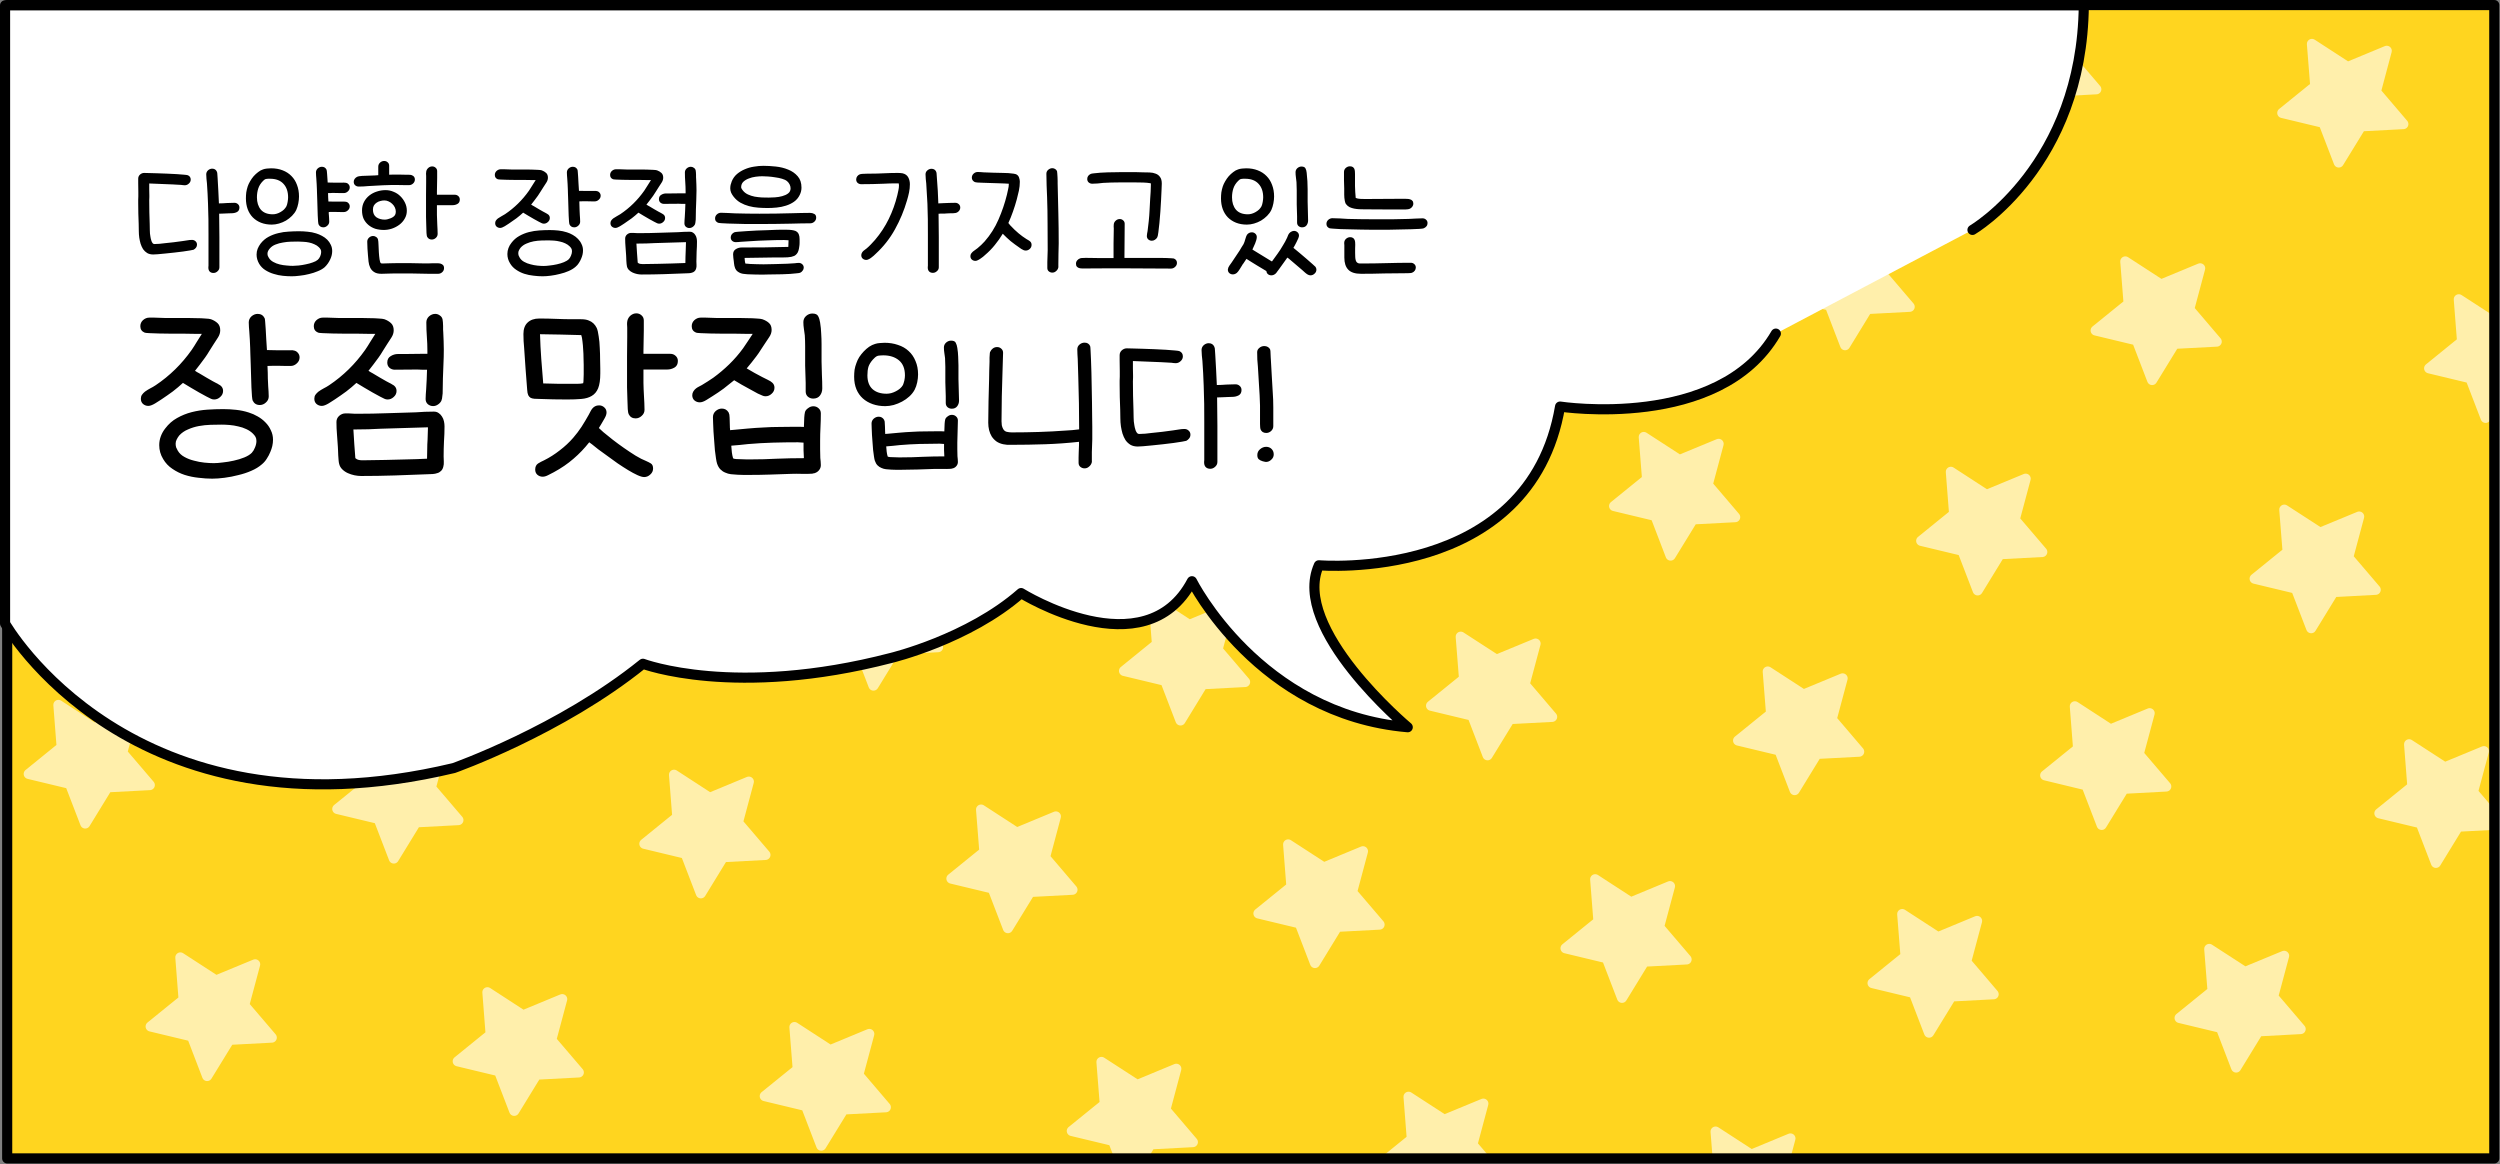 <svg width="494" height="230" viewBox="0 0 494 230" fill="none" xmlns="http://www.w3.org/2000/svg">
<rect x="0" y="0" width="494" height="230" fill="#808080" stroke="none"/>
<path d="M492.87 1H1.42V228.9H492.87V1Z" fill="#FFD51F"/>
<mask id="mask0_536_581" style="mask-type:luminance" maskUnits="userSpaceOnUse" x="1" y="1" width="492" height="228">
<path d="M492.87 1H1.42V228.9H492.87V1Z" fill="white"/>
</mask>
<g mask="url(#mask0_536_581)">
<path d="M36.23 53.29L34.06 61.39L39.51 67.77L31.13 68.21L26.75 75.36L23.74 67.53L15.59 65.57L22.1 60.29L21.45 51.93L28.48 56.5L36.23 53.29Z" fill="#FFEFAB" stroke="#FFEFAB" stroke-width="2" stroke-linecap="round" stroke-linejoin="round"/>
<path d="M96.91 60.17L94.74 68.28L100.18 74.65L91.81 75.1L87.42 82.24L84.41 74.41L76.26 72.45L82.78 67.17L82.12 58.81L89.16 63.38L96.91 60.17Z" fill="#FFEFAB" stroke="#FFEFAB" stroke-width="2" stroke-linecap="round" stroke-linejoin="round"/>
<path d="M157.58 67.06L155.41 75.16L160.86 81.54L152.48 81.98L148.09 89.13L145.09 81.3L136.93 79.34L143.45 74.06L142.8 65.7L149.83 70.26L157.58 67.06Z" fill="#FFEFAB" stroke="#FFEFAB" stroke-width="2" stroke-linecap="round" stroke-linejoin="round"/>
<path d="M218.249 73.94L216.079 82.04L221.529 88.42L213.149 88.86L208.769 96.01L205.759 88.18L197.609 86.22L204.119 80.94L203.469 72.58L210.499 77.15L218.249 73.94Z" fill="#FFEFAB" stroke="#FFEFAB" stroke-width="2" stroke-linecap="round" stroke-linejoin="round"/>
<path d="M278.93 80.82L276.76 88.92L282.2 95.3L273.83 95.74L269.44 102.89L266.43 95.07L258.28 93.1L264.8 87.82L264.14 79.46L271.18 84.03L278.93 80.82Z" fill="#FFEFAB" stroke="#FFEFAB" stroke-width="2" stroke-linecap="round" stroke-linejoin="round"/>
<path d="M339.6 87.71L337.43 95.81L342.87 102.19L334.5 102.63L330.11 109.78L327.11 101.95L318.95 99.99L325.47 94.71L324.81 86.35L331.85 90.91L339.6 87.71Z" fill="#FFEFAB" stroke="#FFEFAB" stroke-width="2" stroke-linecap="round" stroke-linejoin="round"/>
<path d="M400.27 94.59L398.1 102.69L403.55 109.07L395.17 109.51L390.79 116.66L387.78 108.83L379.63 106.87L386.14 101.59L385.49 93.23L392.52 97.8L400.27 94.59Z" fill="#FFEFAB" stroke="#FFEFAB" stroke-width="2" stroke-linecap="round" stroke-linejoin="round"/>
<path d="M466.17 102.07L464 110.17L469.44 116.54L461.07 116.99L456.69 124.13L453.68 116.31L445.52 114.35L452.04 109.07L451.38 100.71L458.42 105.27L466.17 102.07Z" fill="#FFEFAB" stroke="#FFEFAB" stroke-width="2" stroke-linecap="round" stroke-linejoin="round"/>
<path d="M70.71 11.72L68.54 19.82L73.98 26.2L65.61 26.64L61.22 33.79L58.21 25.96L50.06 24L56.58 18.72L55.92 10.36L62.96 14.93L70.71 11.72Z" fill="#FFEFAB" stroke="#FFEFAB" stroke-width="2" stroke-linecap="round" stroke-linejoin="round"/>
<path d="M131.379 18.6L129.209 26.71L134.649 33.09L126.279 33.53L121.899 40.68L118.889 32.85L110.729 30.89L117.249 25.61L116.599 17.25L123.629 21.81L131.379 18.6Z" fill="#FFEFAB" stroke="#FFEFAB" stroke-width="2" stroke-linecap="round" stroke-linejoin="round"/>
<path d="M192.05 25.49L189.88 33.59L195.33 39.97L186.95 40.41L182.57 47.56L179.56 39.73L171.41 37.77L177.92 32.49L177.27 24.13L184.3 28.69L192.05 25.49Z" fill="#FFEFAB" stroke="#FFEFAB" stroke-width="2" stroke-linecap="round" stroke-linejoin="round"/>
<path d="M252.73 32.37L250.56 40.47L256 46.85L247.63 47.29L243.24 54.44L240.24 46.61L232.08 44.65L238.6 39.37L237.94 31.01L244.98 35.58L252.73 32.37Z" fill="#FFEFAB" stroke="#FFEFAB" stroke-width="2" stroke-linecap="round" stroke-linejoin="round"/>
<path d="M313.4 39.25L311.23 47.36L316.68 53.73L308.3 54.18L303.92 61.32L300.91 53.5L292.75 51.54L299.27 46.26L298.61 37.89L305.65 42.46L313.4 39.25Z" fill="#FFEFAB" stroke="#FFEFAB" stroke-width="2" stroke-linecap="round" stroke-linejoin="round"/>
<path d="M374.07 46.14L371.9 54.24L377.35 60.62L368.97 61.06L364.59 68.21L361.58 60.38L353.43 58.42L359.94 53.14L359.29 44.78L366.32 49.34L374.07 46.14Z" fill="#FFEFAB" stroke="#FFEFAB" stroke-width="2" stroke-linecap="round" stroke-linejoin="round"/>
<path d="M434.75 53.02L432.58 61.12L438.02 67.5L429.65 67.94L425.26 75.09L422.25 67.26L414.1 65.3L420.62 60.02L419.96 51.66L427 56.23L434.75 53.02Z" fill="#FFEFAB" stroke="#FFEFAB" stroke-width="2" stroke-linecap="round" stroke-linejoin="round"/>
<path d="M500.64 60.5L498.48 68.6L503.92 74.98L495.54 75.42L491.16 82.57L488.15 74.74L480 72.78L486.51 67.5L485.86 59.14L492.89 63.7L500.64 60.5Z" fill="#FFEFAB" stroke="#FFEFAB" stroke-width="2" stroke-linecap="round" stroke-linejoin="round"/>
<path d="M228.93 -17.49L226.76 -9.39L232.21 -3.01L223.83 -2.57L219.45 4.58L216.44 -3.25L208.29 -5.21L214.8 -10.49L214.15 -18.85L221.18 -14.29L228.93 -17.49Z" fill="#FFEFAB" stroke="#FFEFAB" stroke-width="2" stroke-linecap="round" stroke-linejoin="round"/>
<path d="M289.61 -10.61L287.44 -2.51L292.88 3.87L284.51 4.31L280.12 11.46L277.11 3.63L268.96 1.67L275.48 -3.61L274.82 -11.97L281.86 -7.4L289.61 -10.61Z" fill="#FFEFAB" stroke="#FFEFAB" stroke-width="2" stroke-linecap="round" stroke-linejoin="round"/>
<path d="M350.28 -3.73L348.11 4.38L353.55 10.76L345.18 11.2L340.8 18.35L337.79 10.52L329.63 8.56L336.15 3.28L335.49 -5.09L342.53 -0.52L350.28 -3.73Z" fill="#FFEFAB" stroke="#FFEFAB" stroke-width="2" stroke-linecap="round" stroke-linejoin="round"/>
<path d="M410.95 3.16L408.78 11.26L414.23 17.64L405.85 18.08L401.47 25.23L398.46 17.4L390.31 15.44L396.82 10.16L396.17 1.8L403.2 6.36L410.95 3.16Z" fill="#FFEFAB" stroke="#FFEFAB" stroke-width="2" stroke-linecap="round" stroke-linejoin="round"/>
<path d="M471.62 10.04L469.46 18.14L474.9 24.52L466.53 24.96L462.139 32.11L459.129 24.28L450.979 22.32L457.5 17.04L456.84 8.68L463.879 13.25L471.62 10.04Z" fill="#FFEFAB" stroke="#FFEFAB" stroke-width="2" stroke-linecap="round" stroke-linejoin="round"/>
<path d="M50.419 190.55L48.249 198.65L53.7 205.03L45.319 205.47L40.929 212.62L37.929 204.79L29.77 202.83L36.289 197.55L35.639 189.19L42.669 193.75L50.419 190.55Z" fill="#FFEFAB" stroke="#FFEFAB" stroke-width="2" stroke-linecap="round" stroke-linejoin="round"/>
<path d="M111.09 197.43L108.92 205.53L114.37 211.91L105.99 212.35L101.61 219.5L98.6 211.67L90.45 209.71L96.96 204.43L96.31 196.07L103.34 200.64L111.09 197.43Z" fill="#FFEFAB" stroke="#FFEFAB" stroke-width="2" stroke-linecap="round" stroke-linejoin="round"/>
<path d="M171.77 204.31L169.6 212.41L175.04 218.79L166.67 219.23L162.28 226.38L159.27 218.55L151.12 216.59L157.64 211.31L156.98 202.95L164.02 207.52L171.77 204.31Z" fill="#FFEFAB" stroke="#FFEFAB" stroke-width="2" stroke-linecap="round" stroke-linejoin="round"/>
<path d="M232.44 211.19L230.27 219.3L235.71 225.68L227.34 226.12L222.96 233.27L219.95 225.44L211.79 223.48L218.31 218.2L217.65 209.84L224.69 214.4L232.44 211.19Z" fill="#FFEFAB" stroke="#FFEFAB" stroke-width="2" stroke-linecap="round" stroke-linejoin="round"/>
<path d="M293.11 218.08L290.94 226.18L296.39 232.56L288.01 233L283.63 240.15L280.62 232.32L272.47 230.36L278.98 225.08L278.33 216.72L285.36 221.28L293.11 218.08Z" fill="#FFEFAB" stroke="#FFEFAB" stroke-width="2" stroke-linecap="round" stroke-linejoin="round"/>
<path d="M353.79 224.96L351.62 233.06L357.06 239.44L348.69 239.88L344.3 247.03L341.3 239.2L333.14 237.24L339.66 231.96L339 223.6L346.04 228.17L353.79 224.96Z" fill="#FFEFAB" stroke="#FFEFAB" stroke-width="2" stroke-linecap="round" stroke-linejoin="round"/>
<path d="M60.73 99.63L58.56 107.74L64.01 114.12L55.63 114.56L51.25 121.7L48.24 113.88L40.09 111.92L46.6 106.64L45.95 98.28L52.98 102.84L60.73 99.63Z" fill="#FFEFAB" stroke="#FFEFAB" stroke-width="2" stroke-linecap="round" stroke-linejoin="round"/>
<path d="M121.41 106.52L119.24 114.62L124.68 121L116.31 121.44L111.92 128.59L108.91 120.76L100.76 118.8L107.28 113.52L106.62 105.16L113.66 109.72L121.41 106.52Z" fill="#FFEFAB" stroke="#FFEFAB" stroke-width="2" stroke-linecap="round" stroke-linejoin="round"/>
<path d="M182.08 113.4L179.91 121.5L185.36 127.88L176.98 128.32L172.6 135.47L169.59 127.64L161.43 125.68L167.95 120.4L167.3 112.04L174.33 116.61L182.08 113.4Z" fill="#FFEFAB" stroke="#FFEFAB" stroke-width="2" stroke-linecap="round" stroke-linejoin="round"/>
<path d="M242.749 120.28L240.579 128.38L246.029 134.76L237.649 135.2L233.269 142.36L230.259 134.53L222.109 132.57L228.619 127.29L227.969 118.92L234.999 123.49L242.749 120.28Z" fill="#FFEFAB" stroke="#FFEFAB" stroke-width="2" stroke-linecap="round" stroke-linejoin="round"/>
<path d="M303.43 127.17L301.26 135.27L306.7 141.65L298.33 142.09L293.94 149.24L290.93 141.41L282.78 139.45L289.3 134.17L288.64 125.81L295.68 130.37L303.43 127.17Z" fill="#FFEFAB" stroke="#FFEFAB" stroke-width="2" stroke-linecap="round" stroke-linejoin="round"/>
<path d="M364.1 134.05L361.93 142.15L367.37 148.53L359 148.97L354.62 156.12L351.61 148.29L343.45 146.33L349.97 141.05L349.31 132.69L356.35 137.26L364.1 134.05Z" fill="#FFEFAB" stroke="#FFEFAB" stroke-width="2" stroke-linecap="round" stroke-linejoin="round"/>
<path d="M424.77 140.93L422.6 149.03L428.05 155.41L419.67 155.86L415.29 163L412.28 155.18L404.13 153.21L410.64 147.94L409.99 139.57L417.02 144.14L424.77 140.93Z" fill="#FFEFAB" stroke="#FFEFAB" stroke-width="2" stroke-linecap="round" stroke-linejoin="round"/>
<path d="M490.82 148.43L488.65 156.53L494.1 162.91L485.72 163.35L481.34 170.5L478.33 162.67L470.17 160.71L476.69 155.43L476.04 147.07L483.07 151.63L490.82 148.43Z" fill="#FFEFAB" stroke="#FFEFAB" stroke-width="2" stroke-linecap="round" stroke-linejoin="round"/>
<path d="M87.299 147.57L85.129 155.67L90.579 162.05L82.199 162.49L77.819 169.64L74.809 161.81L66.649 159.85L73.169 154.57L72.519 146.21L79.549 150.77L87.299 147.57Z" fill="#FFEFAB" stroke="#FFEFAB" stroke-width="2" stroke-linecap="round" stroke-linejoin="round"/>
<path d="M26.32 140.65L24.15 148.75L29.6 155.13L21.22 155.57L16.84 162.72L13.83 154.89L5.68 152.93L12.19 147.65L11.54 139.29L18.57 143.86L26.32 140.65Z" fill="#FFEFAB" stroke="#FFEFAB" stroke-width="2" stroke-linecap="round" stroke-linejoin="round"/>
<path d="M147.97 154.45L145.8 162.55L151.25 168.93L142.87 169.37L138.49 176.52L135.48 168.69L127.33 166.73L133.84 161.45L133.19 153.09L140.22 157.66L147.97 154.45Z" fill="#FFEFAB" stroke="#FFEFAB" stroke-width="2" stroke-linecap="round" stroke-linejoin="round"/>
<path d="M208.64 161.33L206.48 169.43L211.92 175.81L203.55 176.25L199.16 183.4L196.15 175.57L188 173.61L194.52 168.33L193.86 159.97L200.9 164.54L208.64 161.33Z" fill="#FFEFAB" stroke="#FFEFAB" stroke-width="2" stroke-linecap="round" stroke-linejoin="round"/>
<path d="M269.32 168.21L267.15 176.32L272.6 182.7L264.22 183.14L259.84 190.29L256.83 182.46L248.67 180.5L255.19 175.22L254.54 166.86L261.57 171.42L269.32 168.21Z" fill="#FFEFAB" stroke="#FFEFAB" stroke-width="2" stroke-linecap="round" stroke-linejoin="round"/>
<path d="M329.99 175.1L327.82 183.2L333.27 189.58L324.89 190.02L320.51 197.17L317.5 189.34L309.35 187.38L315.86 182.1L315.21 173.74L322.24 178.31L329.99 175.1Z" fill="#FFEFAB" stroke="#FFEFAB" stroke-width="2" stroke-linecap="round" stroke-linejoin="round"/>
<path d="M390.67 181.98L388.5 190.08L393.94 196.46L385.57 196.9L381.18 204.05L378.17 196.22L370.02 194.26L376.54 188.98L375.88 180.62L382.92 185.19L390.67 181.98Z" fill="#FFEFAB" stroke="#FFEFAB" stroke-width="2" stroke-linecap="round" stroke-linejoin="round"/>
<path d="M451.339 188.87L449.169 196.97L454.609 203.34L446.239 203.79L441.859 210.94L438.849 203.11L430.689 201.15L437.209 195.87L436.549 187.51L443.589 192.07L451.339 188.87Z" fill="#FFEFAB" stroke="#FFEFAB" stroke-width="2" stroke-linecap="round" stroke-linejoin="round"/>
</g>
<path d="M492.87 1H1.42V228.9H492.87V1Z" stroke="black" stroke-width="2" stroke-linecap="round" stroke-linejoin="round"/>
<path d="M389.76 45.43C389.76 45.43 411.44 32.74 411.76 1.06H1V123.2C1 123.2 25.84 167 89.66 151.77C89.66 151.77 110.74 144.33 127.04 131.16C127.04 131.16 145.23 138.05 176.12 130C176.12 130 191.37 126.33 201.77 117.19C201.77 117.19 226.24 132.46 235.53 114.85C235.53 114.85 248.7 141.19 278.17 143.7C278.17 143.7 254.97 124.26 260.61 111.7C260.61 111.7 302.34 115.27 308.27 80.34C308.27 80.34 339.7 85.17 350.91 65.92" fill="white"/>
<path d="M389.76 45.43C389.76 45.43 411.44 32.74 411.76 1.06H1V123.2C1 123.2 25.84 167 89.66 151.77C89.66 151.77 110.74 144.33 127.04 131.16C127.04 131.16 145.23 138.05 176.12 130C176.12 130 191.37 126.33 201.77 117.19C201.77 117.19 226.24 132.46 235.53 114.85C235.53 114.85 248.7 141.19 278.17 143.7C278.17 143.7 254.97 124.26 260.61 111.7C260.61 111.7 302.34 115.27 308.27 80.34C308.27 80.34 339.7 85.17 350.91 65.92" stroke="black" stroke-width="2" stroke-linecap="round" stroke-linejoin="round"/>
<path d="M51.339 80.031C50.682 80.031 50.212 79.737 49.93 79.15C49.883 79.055 49.836 78.774 49.789 78.304C49.765 77.81 49.73 77.223 49.683 76.542C49.66 75.837 49.636 75.085 49.613 74.286C49.589 73.464 49.566 72.689 49.542 71.96C49.519 71.209 49.495 70.539 49.472 69.952C49.448 69.365 49.436 68.953 49.436 68.719C49.413 68.178 49.389 67.65 49.366 67.133C49.343 66.592 49.307 66.052 49.26 65.512C49.237 65.206 49.213 64.912 49.19 64.631C49.166 64.325 49.154 64.02 49.154 63.714C49.154 63.245 49.331 62.845 49.683 62.516C50.059 62.187 50.47 62.023 50.916 62.023C51.551 62.023 52.009 62.305 52.291 62.869C52.338 62.963 52.373 63.197 52.397 63.573C52.444 63.949 52.479 64.431 52.502 65.018C52.549 65.582 52.585 66.228 52.608 66.957C52.655 67.661 52.702 68.401 52.749 69.177H53.066L54.758 69.212H57.013C57.178 69.212 57.342 69.212 57.506 69.212C57.671 69.188 57.835 69.2 58 69.247C58.352 69.294 58.634 69.447 58.846 69.705C59.081 69.964 59.198 70.269 59.198 70.621C59.198 71.091 59.01 71.491 58.634 71.82C58.282 72.148 57.882 72.313 57.436 72.313H56.59L54.899 72.278H54.053L52.855 72.313C52.902 73.253 52.925 74.087 52.925 74.815C52.949 75.52 52.972 76.025 52.996 76.33C53.019 76.659 53.043 77 53.066 77.352C53.09 77.681 53.101 78.01 53.101 78.339C53.101 78.809 52.913 79.208 52.538 79.537C52.185 79.866 51.786 80.031 51.339 80.031ZM39.886 65.97C39.628 65.97 39.182 65.97 38.547 65.97C37.913 65.946 37.185 65.934 36.362 65.934C35.564 65.934 34.73 65.934 33.86 65.934C32.991 65.934 32.181 65.923 31.429 65.899C30.677 65.876 30.031 65.852 29.491 65.829C28.974 65.805 28.668 65.77 28.574 65.723C28.011 65.488 27.729 65.065 27.729 64.454C27.729 63.985 27.905 63.585 28.257 63.256C28.633 62.927 29.044 62.763 29.491 62.763H30.513L32.556 62.833H35.834C36.092 62.833 36.503 62.833 37.067 62.833C37.631 62.833 38.218 62.845 38.829 62.869C39.44 62.869 40.016 62.892 40.556 62.939C41.096 62.963 41.472 63.01 41.684 63.08C42.2 63.268 42.635 63.526 42.987 63.855C43.34 64.184 43.516 64.654 43.516 65.265C43.516 65.758 43.363 66.24 43.058 66.71C42.753 67.18 42.471 67.614 42.212 68.014C41.93 68.46 41.648 68.906 41.367 69.353C41.108 69.799 40.826 70.234 40.521 70.657C40.192 71.126 39.851 71.585 39.499 72.031C39.17 72.454 38.841 72.877 38.512 73.3H38.583C38.724 73.394 38.853 73.476 38.97 73.546C39.111 73.617 39.24 73.687 39.358 73.758L40.838 74.639L41.578 75.062C41.719 75.132 41.883 75.226 42.071 75.344C42.283 75.438 42.482 75.543 42.67 75.661C42.882 75.755 43.07 75.86 43.234 75.978C43.422 76.072 43.563 76.166 43.657 76.26C43.939 76.518 44.08 76.847 44.08 77.246C44.08 77.716 43.892 78.116 43.516 78.445C43.164 78.774 42.764 78.938 42.318 78.938C42.083 78.938 41.872 78.891 41.684 78.797C41.566 78.75 41.284 78.609 40.838 78.374C40.415 78.139 39.922 77.869 39.358 77.564C38.818 77.235 38.254 76.906 37.666 76.577C37.079 76.225 36.574 75.919 36.151 75.661C35.517 76.248 34.847 76.812 34.142 77.352C33.438 77.869 32.697 78.386 31.922 78.903C31.758 79.02 31.558 79.15 31.323 79.29C31.112 79.431 30.889 79.572 30.654 79.713C30.419 79.854 30.184 79.972 29.949 80.066C29.714 80.16 29.502 80.207 29.314 80.207C28.915 80.207 28.563 80.078 28.257 79.819C27.975 79.561 27.834 79.22 27.834 78.797C27.834 78.492 27.905 78.233 28.046 78.022C28.21 77.787 28.41 77.575 28.645 77.388C28.974 77.153 29.314 76.941 29.667 76.753C30.043 76.565 30.407 76.354 30.759 76.119C33.532 74.263 35.904 71.937 37.878 69.141C38.23 68.624 38.559 68.108 38.864 67.591C39.193 67.05 39.534 66.51 39.886 65.97ZM31.464 87.96C31.464 87.349 31.57 86.761 31.781 86.198C31.993 85.634 32.286 85.117 32.662 84.647C33.32 83.778 34.095 83.096 34.988 82.603C35.904 82.086 36.867 81.698 37.878 81.44C38.888 81.182 39.922 81.017 40.979 80.947C42.059 80.876 43.105 80.841 44.115 80.841C44.938 80.841 45.783 80.888 46.653 80.982C47.522 81.076 48.356 81.252 49.154 81.511C49.765 81.698 50.353 81.957 50.916 82.286C51.504 82.615 52.021 83.014 52.467 83.484C52.913 83.93 53.266 84.447 53.524 85.035C53.806 85.598 53.947 86.221 53.947 86.902C53.947 87.302 53.9 87.713 53.806 88.136C53.712 88.535 53.583 88.923 53.419 89.299C53.231 89.769 52.996 90.215 52.714 90.638C52.455 91.061 52.126 91.436 51.727 91.765C51.163 92.259 50.47 92.682 49.648 93.034C48.849 93.386 47.992 93.668 47.075 93.88C46.183 94.115 45.278 94.291 44.362 94.408C43.469 94.526 42.659 94.585 41.93 94.585C41.085 94.585 40.192 94.526 39.252 94.408C38.312 94.314 37.396 94.126 36.503 93.845C35.634 93.563 34.824 93.163 34.072 92.646C33.32 92.153 32.709 91.507 32.239 90.708C31.723 89.862 31.464 88.946 31.464 87.96ZM43.763 83.907C43.105 83.907 42.388 83.919 41.613 83.942C40.838 83.966 40.063 84.048 39.287 84.189C38.535 84.33 37.819 84.553 37.138 84.858C36.456 85.14 35.881 85.54 35.411 86.056C35.223 86.291 35.059 86.55 34.918 86.832C34.777 87.09 34.706 87.372 34.706 87.678C34.706 87.936 34.741 88.183 34.812 88.418C34.906 88.629 35.011 88.841 35.129 89.052C35.434 89.569 35.869 89.98 36.433 90.285C37.02 90.614 37.654 90.861 38.336 91.025C39.017 91.213 39.699 91.343 40.38 91.413C41.085 91.484 41.707 91.519 42.248 91.519C42.741 91.519 43.34 91.472 44.045 91.378C44.749 91.307 45.466 91.19 46.194 91.025C46.946 90.861 47.639 90.65 48.273 90.391C48.908 90.133 49.401 89.827 49.754 89.475C50.012 89.193 50.224 88.841 50.388 88.418C50.576 87.971 50.67 87.548 50.67 87.149C50.67 86.82 50.611 86.55 50.494 86.338C50.376 86.127 50.212 85.916 50 85.704C49.624 85.328 49.178 85.023 48.661 84.788C48.168 84.553 47.639 84.377 47.075 84.259C46.511 84.118 45.936 84.024 45.349 83.977C44.785 83.93 44.256 83.907 43.763 83.907ZM84.454 69.388C84.454 68.425 84.419 67.485 84.348 66.569C84.278 65.629 84.243 64.678 84.243 63.714C84.243 63.245 84.419 62.845 84.771 62.516C85.147 62.187 85.558 62.023 86.005 62.023C86.334 62.023 86.639 62.129 86.921 62.34C87.203 62.528 87.379 62.786 87.449 63.115C87.473 63.256 87.496 63.444 87.52 63.679C87.543 63.914 87.555 64.161 87.555 64.419C87.555 64.654 87.555 64.889 87.555 65.124C87.579 65.359 87.59 65.547 87.59 65.688C87.614 66.252 87.637 66.816 87.661 67.379C87.684 67.943 87.696 68.507 87.696 69.071C87.696 70.034 87.673 70.986 87.626 71.925C87.602 72.865 87.567 73.805 87.52 74.745C87.496 75.426 87.485 76.095 87.485 76.753C87.508 77.411 87.461 78.081 87.344 78.762C87.297 78.95 87.25 79.103 87.203 79.22C87.038 79.525 86.803 79.772 86.498 79.96C86.216 80.148 85.911 80.242 85.582 80.242C85.182 80.242 84.83 80.113 84.525 79.854C84.243 79.596 84.102 79.255 84.102 78.832C84.102 78.503 84.113 78.198 84.137 77.916C84.16 77.611 84.184 77.293 84.207 76.965C84.254 76.307 84.29 75.661 84.313 75.026C84.337 74.369 84.36 73.711 84.383 73.053C84.031 73.053 83.679 73.053 83.326 73.053C82.974 73.029 82.68 73.018 82.445 73.018L78.005 73.053C77.606 73.053 77.253 72.924 76.948 72.665C76.666 72.407 76.525 72.066 76.525 71.643C76.525 71.056 76.748 70.633 77.195 70.375C77.641 70.093 78.123 69.952 78.639 69.952H80.084L83.009 69.917H84.454V69.388ZM74.164 65.97C73.906 65.97 73.447 65.97 72.79 65.97C72.155 65.946 71.439 65.934 70.64 65.934C69.841 65.934 69.007 65.934 68.138 65.934C67.269 65.934 66.458 65.923 65.706 65.899C64.954 65.876 64.308 65.852 63.768 65.829C63.251 65.805 62.946 65.77 62.852 65.723C62.288 65.488 62.006 65.065 62.006 64.454C62.006 63.985 62.182 63.585 62.535 63.256C62.911 62.927 63.322 62.763 63.768 62.763H64.79L66.834 62.833H70.111C70.37 62.833 70.781 62.833 71.345 62.833C71.909 62.833 72.496 62.845 73.107 62.869C73.718 62.869 74.293 62.892 74.834 62.939C75.374 62.963 75.75 63.01 75.961 63.08C76.478 63.268 76.913 63.526 77.265 63.855C77.617 64.184 77.794 64.654 77.794 65.265C77.794 65.758 77.641 66.24 77.335 66.71C77.03 67.18 76.748 67.614 76.49 68.014C76.208 68.46 75.926 68.906 75.644 69.353C75.386 69.799 75.104 70.234 74.798 70.657C74.469 71.126 74.129 71.585 73.776 72.031C73.447 72.454 73.118 72.877 72.79 73.3H72.86C73.001 73.394 73.13 73.476 73.248 73.546C73.389 73.617 73.518 73.687 73.635 73.758L75.115 74.639L75.855 75.062C75.996 75.132 76.161 75.226 76.349 75.344C76.56 75.438 76.76 75.543 76.948 75.661C77.159 75.755 77.347 75.86 77.512 75.978C77.7 76.072 77.841 76.166 77.935 76.26C78.216 76.518 78.358 76.847 78.358 77.246C78.358 77.716 78.169 78.116 77.794 78.445C77.441 78.774 77.042 78.938 76.596 78.938C76.361 78.938 76.149 78.891 75.961 78.797C75.844 78.75 75.562 78.609 75.115 78.374C74.692 78.139 74.199 77.869 73.635 77.564C73.095 77.235 72.531 76.906 71.944 76.577C71.356 76.225 70.851 75.919 70.428 75.661C69.794 76.248 69.125 76.812 68.42 77.352C67.715 77.869 66.975 78.386 66.2 78.903C66.035 79.02 65.835 79.15 65.601 79.29C65.389 79.431 65.166 79.572 64.931 79.713C64.696 79.854 64.461 79.972 64.226 80.066C63.991 80.16 63.78 80.207 63.592 80.207C63.193 80.207 62.84 80.078 62.535 79.819C62.253 79.561 62.112 79.22 62.112 78.797C62.112 78.492 62.182 78.233 62.323 78.022C62.488 77.787 62.687 77.575 62.922 77.388C63.251 77.153 63.592 76.941 63.944 76.753C64.32 76.565 64.684 76.354 65.037 76.119C67.809 74.263 70.182 71.937 72.155 69.141C72.508 68.624 72.837 68.108 73.142 67.591C73.471 67.05 73.811 66.51 74.164 65.97ZM87.837 84.259C87.837 85.246 87.802 86.233 87.731 87.219C87.684 88.206 87.661 89.193 87.661 90.18C87.661 90.508 87.673 90.849 87.696 91.202C87.72 91.578 87.684 91.93 87.59 92.259C87.496 92.611 87.344 92.881 87.132 93.069C86.921 93.281 86.674 93.422 86.392 93.492C86.134 93.586 85.84 93.645 85.511 93.668C85.206 93.692 84.912 93.704 84.63 93.704C82.398 93.798 80.178 93.88 77.97 93.95C75.761 94.021 73.553 94.056 71.345 94.056C70.945 94.056 70.511 94.009 70.041 93.915C69.594 93.821 69.16 93.68 68.737 93.492C68.314 93.304 67.938 93.046 67.609 92.717C67.304 92.412 67.104 92.047 67.01 91.624C66.963 91.46 66.928 91.225 66.904 90.92C66.881 90.614 66.858 90.297 66.834 89.968C66.834 89.663 66.822 89.357 66.799 89.052C66.799 88.746 66.787 88.5 66.763 88.312C66.716 87.49 66.658 86.667 66.587 85.845C66.517 85.023 66.482 84.201 66.482 83.378C66.482 82.908 66.658 82.509 67.01 82.18C67.386 81.851 67.797 81.687 68.244 81.687H68.878L70.111 81.757H70.746C72.649 81.757 74.552 81.722 76.454 81.651C78.358 81.581 80.26 81.522 82.163 81.475C82.774 81.428 83.362 81.393 83.925 81.37C84.513 81.346 85.112 81.334 85.723 81.334C86.099 81.334 86.416 81.428 86.674 81.616C86.956 81.804 87.179 82.039 87.344 82.321C87.532 82.603 87.661 82.92 87.731 83.273C87.802 83.602 87.837 83.93 87.837 84.259ZM84.383 90.638C84.407 90.027 84.419 89.404 84.419 88.77C84.419 88.136 84.442 87.501 84.489 86.867C84.513 86.491 84.525 86.115 84.525 85.739C84.548 85.364 84.56 84.988 84.56 84.612V84.436C83.009 84.483 81.447 84.529 79.873 84.576C78.322 84.623 76.772 84.67 75.221 84.717C74.422 84.764 73.624 84.8 72.825 84.823C72.049 84.847 71.251 84.858 70.428 84.858H69.829C69.876 85.822 69.935 86.773 70.006 87.713C70.076 88.629 70.147 89.569 70.217 90.532C70.428 90.72 70.652 90.837 70.887 90.884C71.121 90.931 71.368 90.955 71.627 90.955C72.378 90.955 73.13 90.943 73.882 90.92C74.657 90.92 75.421 90.908 76.173 90.884C77.559 90.837 78.933 90.802 80.296 90.779C81.658 90.755 83.021 90.708 84.383 90.638ZM127.146 69.917H132.467C132.866 69.917 133.207 70.046 133.489 70.304C133.794 70.563 133.947 70.903 133.947 71.326C133.947 71.937 133.724 72.372 133.277 72.63C132.831 72.888 132.349 73.018 131.833 73.018H127.146C127.146 73.535 127.146 74.004 127.146 74.427C127.146 74.85 127.146 75.261 127.146 75.661C127.169 76.06 127.181 76.471 127.181 76.894C127.204 77.317 127.228 77.787 127.251 78.304C127.275 78.75 127.298 79.197 127.322 79.643C127.345 80.066 127.357 80.512 127.357 80.982C127.357 81.452 127.169 81.851 126.793 82.18C126.441 82.509 126.041 82.674 125.595 82.674C124.961 82.674 124.503 82.392 124.221 81.828C124.15 81.71 124.091 81.381 124.044 80.841C124.021 80.277 123.997 79.631 123.974 78.903C123.951 78.151 123.927 77.364 123.904 76.542C123.904 75.696 123.904 74.932 123.904 74.251V70.375L123.939 66.604V64.736C123.939 64.501 123.927 64.266 123.904 64.031C123.904 63.797 123.927 63.573 123.974 63.362C124.068 62.963 124.279 62.622 124.608 62.34C124.961 62.058 125.337 61.917 125.736 61.917C126.135 61.917 126.476 62.046 126.758 62.305C127.063 62.563 127.216 62.904 127.216 63.327V65.335L127.146 69.317V69.917ZM106.565 62.939C107.693 62.939 108.809 62.963 109.913 63.01C111.017 63.057 112.133 63.08 113.261 63.08C113.684 63.08 114.201 63.08 114.812 63.08C115.446 63.08 115.951 63.162 116.327 63.327C117.032 63.585 117.56 64.079 117.913 64.807C118.077 65.183 118.206 65.735 118.3 66.463C118.418 67.168 118.488 67.92 118.512 68.719C118.559 69.517 118.582 70.304 118.582 71.079C118.606 71.831 118.618 72.43 118.618 72.877V73.793C118.618 75.038 118.477 76.013 118.195 76.718C117.913 77.399 117.49 77.904 116.926 78.233C116.386 78.562 115.704 78.762 114.882 78.832C114.06 78.903 113.12 78.938 112.063 78.938C110.254 78.938 108.457 78.903 106.671 78.832C106.272 78.809 105.919 78.797 105.614 78.797C105.332 78.774 105.085 78.715 104.874 78.621C104.662 78.503 104.498 78.327 104.381 78.092C104.263 77.834 104.193 77.47 104.169 77C104.052 75.614 103.946 74.239 103.852 72.877C103.758 71.514 103.664 70.14 103.57 68.754C103.547 68.284 103.511 67.826 103.464 67.379C103.441 66.933 103.429 66.475 103.429 66.005C103.429 65.018 103.699 64.266 104.24 63.75C104.803 63.209 105.579 62.939 106.565 62.939ZM114.847 66.216L110.794 66.111C110.113 66.087 109.432 66.076 108.75 66.076C108.069 66.052 107.388 66.04 106.706 66.04C106.753 67.661 106.836 69.282 106.953 70.903C107.094 72.524 107.223 74.145 107.341 75.766C108.327 75.79 109.291 75.813 110.23 75.837C111.194 75.837 112.169 75.837 113.155 75.837C113.484 75.837 113.825 75.837 114.177 75.837C114.553 75.837 114.906 75.802 115.234 75.731C115.281 75.567 115.305 75.32 115.305 74.991C115.328 74.662 115.34 74.322 115.34 73.969C115.34 73.593 115.34 73.241 115.34 72.912C115.34 72.583 115.34 72.313 115.34 72.102C115.34 71.749 115.328 71.303 115.305 70.762C115.305 70.198 115.281 69.635 115.234 69.071C115.211 68.507 115.164 67.967 115.094 67.45C115.047 66.933 114.964 66.51 114.847 66.181V66.216ZM105.755 92.787C105.755 92.247 105.943 91.848 106.319 91.589C106.695 91.354 107.094 91.143 107.517 90.955C108.598 90.415 109.631 89.757 110.618 88.981C111.605 88.23 112.486 87.407 113.261 86.515C113.872 85.81 114.424 85.082 114.917 84.33C115.411 83.555 115.881 82.767 116.327 81.969C116.444 81.734 116.562 81.511 116.679 81.299C116.797 81.064 116.926 80.865 117.067 80.7C117.231 80.512 117.408 80.371 117.596 80.277C117.807 80.16 118.065 80.101 118.371 80.101C118.77 80.101 119.111 80.23 119.393 80.489C119.698 80.747 119.851 81.088 119.851 81.511C119.851 81.84 119.722 82.227 119.463 82.674C119.205 83.12 118.993 83.484 118.829 83.766L118.336 84.576C118.5 84.717 118.653 84.858 118.794 84.999C118.935 85.14 119.076 85.269 119.217 85.387C119.733 85.81 120.344 86.303 121.049 86.867C121.777 87.431 122.529 87.983 123.304 88.523C124.08 89.064 124.843 89.569 125.595 90.039C126.37 90.508 127.063 90.861 127.674 91.096C128.05 91.26 128.367 91.425 128.626 91.589C128.908 91.777 129.049 92.106 129.049 92.576C129.049 93.046 128.861 93.445 128.485 93.774C128.132 94.103 127.733 94.267 127.287 94.267C126.958 94.267 126.511 94.138 125.947 93.88C125.384 93.621 124.773 93.293 124.115 92.893C123.457 92.494 122.764 92.047 122.036 91.554C121.331 91.061 120.65 90.567 119.992 90.074C119.334 89.604 118.735 89.169 118.195 88.77C117.678 88.347 117.267 88.018 116.961 87.783C116.891 87.736 116.809 87.678 116.715 87.607C116.644 87.537 116.55 87.466 116.433 87.396C115.493 88.594 114.459 89.674 113.332 90.638C112.204 91.624 110.9 92.517 109.42 93.316C109.114 93.48 108.75 93.668 108.327 93.88C107.928 94.091 107.564 94.197 107.235 94.197C106.836 94.197 106.483 94.068 106.178 93.809C105.896 93.551 105.755 93.21 105.755 92.787ZM159.097 70.551C159.097 69.823 159.097 69.106 159.097 68.401C159.097 67.697 159.074 66.98 159.027 66.252C158.98 65.829 158.921 65.406 158.851 64.983C158.78 64.537 158.745 64.09 158.745 63.644C158.745 63.174 158.921 62.775 159.273 62.446C159.649 62.117 160.06 61.952 160.507 61.952C161.118 61.952 161.505 62.129 161.67 62.481C161.858 62.833 161.987 63.256 162.057 63.75C162.175 64.478 162.245 65.195 162.269 65.899C162.316 66.604 162.339 67.321 162.339 68.049V71.467C162.363 72.36 162.386 73.241 162.41 74.11C162.457 74.979 162.48 75.86 162.48 76.753C162.48 77.293 162.328 77.763 162.022 78.163C161.717 78.562 161.27 78.762 160.683 78.762C160.284 78.762 159.931 78.633 159.626 78.374C159.344 78.116 159.203 77.775 159.203 77.352V75.661L159.097 72.243V70.551ZM148.737 65.97C148.478 65.97 148.032 65.97 147.398 65.97C146.763 65.946 146.047 65.934 145.248 65.934C144.473 65.934 143.65 65.934 142.781 65.934C141.912 65.934 141.101 65.923 140.35 65.899C139.621 65.876 138.987 65.852 138.447 65.829C137.93 65.805 137.624 65.77 137.53 65.723C136.967 65.488 136.685 65.065 136.685 64.454C136.685 63.985 136.861 63.585 137.213 63.256C137.589 62.927 138 62.763 138.447 62.763H139.469L141.513 62.833H144.79C145.048 62.833 145.459 62.833 146.023 62.833C146.587 62.833 147.174 62.845 147.785 62.869C148.396 62.869 148.972 62.892 149.512 62.939C150.052 62.963 150.428 63.01 150.64 63.08C151.18 63.268 151.615 63.515 151.944 63.82C152.296 64.126 152.472 64.584 152.472 65.195C152.472 65.688 152.308 66.169 151.979 66.639C151.673 67.086 151.391 67.509 151.133 67.908C150.875 68.307 150.604 68.719 150.323 69.141C150.064 69.564 149.782 69.975 149.477 70.375C149.171 70.798 148.854 71.209 148.525 71.608C148.196 72.007 147.867 72.407 147.539 72.806H147.574C148.091 73.112 148.596 73.405 149.089 73.687C149.582 73.969 150.088 74.239 150.604 74.498C150.863 74.639 151.215 74.815 151.662 75.026C152.108 75.238 152.425 75.438 152.613 75.626C152.895 75.884 153.036 76.213 153.036 76.612C153.036 77.082 152.848 77.481 152.472 77.81C152.12 78.139 151.72 78.304 151.274 78.304C151.039 78.304 150.828 78.257 150.64 78.163C150.499 78.116 150.205 77.987 149.759 77.775C149.336 77.54 148.842 77.27 148.279 76.965C147.715 76.659 147.139 76.342 146.552 76.013C145.988 75.684 145.495 75.391 145.072 75.132C144.39 75.696 143.697 76.248 142.993 76.788C142.288 77.305 141.559 77.799 140.808 78.269C140.479 78.48 140.068 78.738 139.574 79.044C139.081 79.349 138.646 79.502 138.27 79.502C137.871 79.502 137.519 79.373 137.213 79.114C136.931 78.856 136.79 78.515 136.79 78.092C136.79 77.834 136.861 77.587 137.002 77.352C137.143 77.117 137.319 76.918 137.53 76.753C137.718 76.612 137.906 76.495 138.094 76.401C138.306 76.307 138.505 76.201 138.693 76.084C139.516 75.59 140.267 75.109 140.949 74.639C142.076 73.817 143.134 72.924 144.12 71.96C145.107 70.997 146.011 69.952 146.834 68.824C147.163 68.354 147.48 67.884 147.785 67.415C148.091 66.921 148.408 66.44 148.737 65.97ZM144.261 84.999H144.367L144.578 84.964H144.684C145.718 84.87 146.74 84.776 147.75 84.682C148.76 84.588 149.794 84.518 150.851 84.471C151.908 84.4 152.954 84.365 153.987 84.365C155.045 84.341 156.102 84.33 157.159 84.33C157.441 84.33 157.723 84.33 158.005 84.33C158.287 84.33 158.569 84.341 158.851 84.365C158.874 84.06 158.886 83.754 158.886 83.449C158.886 83.143 158.898 82.826 158.921 82.497C158.945 82.098 158.992 81.746 159.062 81.44C159.133 81.135 159.367 80.853 159.767 80.594C160.049 80.383 160.366 80.277 160.718 80.277C161.118 80.277 161.458 80.406 161.74 80.665C162.046 80.923 162.198 81.264 162.198 81.687C162.198 82.579 162.175 83.484 162.128 84.4C162.081 85.317 162.057 86.221 162.057 87.114C162.057 87.678 162.057 88.241 162.057 88.805C162.057 89.369 162.069 89.933 162.093 90.497C162.116 90.732 162.14 90.967 162.163 91.202C162.187 91.436 162.198 91.671 162.198 91.906C162.198 92.259 162.093 92.576 161.881 92.858C161.67 93.14 161.4 93.34 161.071 93.457C160.977 93.504 160.883 93.527 160.789 93.527C160.695 93.551 160.601 93.574 160.507 93.598C159.826 93.645 159.133 93.657 158.428 93.633C157.723 93.61 157.03 93.61 156.349 93.633C154.962 93.68 153.588 93.727 152.225 93.774C150.863 93.821 149.477 93.845 148.067 93.845C147.668 93.845 147.28 93.845 146.904 93.845C146.552 93.845 146.176 93.833 145.777 93.809C145.307 93.786 144.86 93.751 144.437 93.704C144.038 93.657 143.662 93.551 143.31 93.386C142.957 93.246 142.64 93.034 142.358 92.752C142.076 92.47 141.853 92.083 141.689 91.589C141.618 91.378 141.548 91.037 141.477 90.567C141.407 90.097 141.336 89.569 141.266 88.981C141.219 88.394 141.172 87.783 141.125 87.149C141.078 86.491 141.031 85.857 140.984 85.246C140.96 84.635 140.937 84.083 140.913 83.59C140.89 83.096 140.878 82.709 140.878 82.427C140.878 81.957 141.054 81.558 141.407 81.229C141.783 80.9 142.194 80.735 142.64 80.735C143.228 80.735 143.674 80.994 143.979 81.511C144.026 81.605 144.073 81.746 144.12 81.933C144.167 82.333 144.191 82.744 144.191 83.167C144.191 83.566 144.202 83.966 144.226 84.365V84.506L144.261 84.823V84.999ZM157.652 87.396C156.008 87.396 154.363 87.419 152.719 87.466C151.098 87.513 149.465 87.607 147.82 87.748C147.28 87.795 146.728 87.854 146.164 87.924C145.6 87.971 145.048 88.018 144.508 88.065V88.171C144.555 88.57 144.59 88.97 144.614 89.369C144.661 89.769 144.743 90.168 144.86 90.567C144.954 90.638 145.154 90.685 145.459 90.708C145.788 90.732 146.129 90.743 146.481 90.743C146.857 90.767 147.21 90.779 147.539 90.779C147.891 90.779 148.138 90.779 148.279 90.779C150.041 90.779 151.803 90.732 153.565 90.638C155.327 90.567 157.089 90.532 158.851 90.532C158.827 90.015 158.804 89.498 158.78 88.981C158.78 88.488 158.78 87.983 158.78 87.466L157.652 87.396ZM186.798 74.191C186.798 73.608 186.798 73.034 186.798 72.47C186.798 71.906 186.779 71.333 186.741 70.75C186.704 70.412 186.657 70.073 186.6 69.735C186.544 69.378 186.516 69.021 186.516 68.663C186.516 68.287 186.657 67.968 186.939 67.705C187.239 67.441 187.568 67.31 187.926 67.31C188.414 67.31 188.725 67.451 188.856 67.733C189.007 68.015 189.11 68.353 189.166 68.748C189.26 69.331 189.317 69.904 189.336 70.468C189.373 71.032 189.392 71.606 189.392 72.188V74.924C189.411 75.638 189.43 76.343 189.448 77.039C189.486 77.734 189.505 78.439 189.505 79.154C189.505 79.586 189.383 79.962 189.138 80.282C188.894 80.601 188.537 80.761 188.067 80.761C187.747 80.761 187.465 80.658 187.221 80.451C186.995 80.244 186.882 79.972 186.882 79.633V78.28L186.798 75.544V74.191ZM168.778 74.444C168.778 73.974 168.806 73.514 168.862 73.063C168.938 72.611 169.06 72.17 169.229 71.737C169.361 71.342 169.549 70.948 169.793 70.553C170.056 70.158 170.348 69.791 170.667 69.453C171.006 69.096 171.363 68.786 171.739 68.522C172.134 68.259 172.528 68.071 172.923 67.958C173.224 67.864 173.525 67.808 173.826 67.789C174.145 67.752 174.465 67.733 174.784 67.733C175.743 67.733 176.627 67.874 177.435 68.156C178.262 68.419 178.967 68.823 179.55 69.368C180.133 69.895 180.584 70.553 180.904 71.342C181.242 72.113 181.411 72.997 181.411 73.993C181.411 74.482 181.355 74.999 181.242 75.544C181.129 76.089 180.96 76.578 180.735 77.011C180.471 77.499 180.124 77.941 179.691 78.336C179.259 78.731 178.779 79.069 178.253 79.351C177.727 79.633 177.172 79.859 176.589 80.028C176.006 80.178 175.452 80.254 174.925 80.254C174.023 80.254 173.196 80.122 172.444 79.859C171.692 79.596 171.043 79.22 170.498 78.731C169.953 78.242 169.53 77.64 169.229 76.926C168.928 76.193 168.778 75.366 168.778 74.444ZM174.531 70.214C174.399 70.214 174.202 70.224 173.938 70.243C173.675 70.261 173.497 70.29 173.403 70.327C173.233 70.384 173.064 70.487 172.895 70.637C172.745 70.769 172.604 70.91 172.472 71.06C172.04 71.549 171.748 72.029 171.598 72.499C171.466 72.969 171.4 73.523 171.4 74.162C171.4 75.366 171.739 76.277 172.416 76.898C173.092 77.499 174.014 77.8 175.179 77.8C175.461 77.8 175.762 77.763 176.082 77.687C176.42 77.593 176.73 77.471 177.012 77.321C177.313 77.17 177.586 76.992 177.83 76.785C178.074 76.578 178.272 76.343 178.422 76.08C178.479 75.967 178.526 75.836 178.563 75.685C178.62 75.516 178.667 75.347 178.704 75.178C178.742 74.99 178.77 74.811 178.789 74.642C178.808 74.454 178.817 74.303 178.817 74.191C178.817 72.856 178.422 71.859 177.633 71.201C176.843 70.543 175.809 70.214 174.531 70.214ZM174.925 85.753H175.01L175.179 85.724H175.264C176.091 85.649 176.909 85.574 177.717 85.499C178.526 85.424 179.353 85.367 180.199 85.33C181.045 85.273 181.881 85.245 182.709 85.245C183.555 85.226 184.401 85.217 185.247 85.217C185.472 85.217 185.698 85.217 185.923 85.217C186.149 85.217 186.375 85.226 186.6 85.245C186.619 85.001 186.628 84.756 186.628 84.512C186.628 84.267 186.638 84.014 186.657 83.75C186.675 83.431 186.713 83.149 186.769 82.904C186.826 82.66 187.014 82.434 187.333 82.228C187.559 82.058 187.813 81.974 188.095 81.974C188.414 81.974 188.687 82.077 188.913 82.284C189.157 82.491 189.279 82.763 189.279 83.102C189.279 83.816 189.26 84.54 189.223 85.273C189.185 86.006 189.166 86.73 189.166 87.445C189.166 87.896 189.166 88.347 189.166 88.798C189.166 89.249 189.176 89.701 189.195 90.152C189.213 90.34 189.232 90.528 189.251 90.716C189.27 90.904 189.279 91.092 189.279 91.28C189.279 91.562 189.195 91.816 189.025 92.041C188.856 92.267 188.64 92.427 188.377 92.521C188.302 92.558 188.226 92.577 188.151 92.577C188.076 92.596 188.001 92.615 187.926 92.633C187.38 92.671 186.826 92.68 186.262 92.662C185.698 92.643 185.143 92.643 184.598 92.662C183.489 92.699 182.389 92.737 181.299 92.774C180.208 92.812 179.099 92.831 177.971 92.831C177.651 92.831 177.341 92.831 177.04 92.831C176.758 92.831 176.458 92.821 176.138 92.803C175.762 92.784 175.405 92.756 175.066 92.718C174.747 92.68 174.446 92.596 174.164 92.464C173.882 92.351 173.628 92.182 173.403 91.957C173.177 91.731 172.998 91.421 172.867 91.026C172.81 90.857 172.754 90.584 172.698 90.208C172.641 89.832 172.585 89.409 172.528 88.939C172.491 88.469 172.453 87.98 172.416 87.473C172.378 86.946 172.34 86.439 172.303 85.95C172.284 85.461 172.265 85.019 172.246 84.625C172.228 84.23 172.218 83.92 172.218 83.694C172.218 83.318 172.359 82.998 172.641 82.735C172.942 82.472 173.271 82.34 173.628 82.34C174.098 82.34 174.455 82.547 174.7 82.961C174.737 83.036 174.775 83.149 174.813 83.299C174.85 83.619 174.869 83.948 174.869 84.286C174.869 84.606 174.878 84.925 174.897 85.245V85.358L174.925 85.612V85.753ZM185.641 87.67C184.325 87.67 183.009 87.689 181.693 87.727C180.396 87.764 179.09 87.839 177.774 87.952C177.341 87.99 176.899 88.037 176.448 88.093C175.997 88.131 175.555 88.168 175.123 88.206V88.291C175.16 88.61 175.189 88.93 175.207 89.249C175.245 89.569 175.311 89.889 175.405 90.208C175.48 90.265 175.64 90.302 175.884 90.321C176.147 90.34 176.42 90.349 176.702 90.349C177.003 90.368 177.285 90.377 177.548 90.377C177.83 90.377 178.027 90.377 178.14 90.377C179.55 90.377 180.96 90.34 182.37 90.265C183.78 90.208 185.19 90.18 186.6 90.18C186.581 89.766 186.563 89.353 186.544 88.939C186.544 88.544 186.544 88.14 186.544 87.727L185.641 87.67ZM195.277 83.525C195.277 82.096 195.296 80.677 195.333 79.267C195.371 77.838 195.409 76.409 195.446 74.98C195.465 74.397 195.474 73.824 195.474 73.26C195.493 72.677 195.512 72.085 195.531 71.483C195.55 71.22 195.55 70.948 195.531 70.666C195.531 70.384 195.55 70.102 195.587 69.82C195.606 69.763 195.615 69.707 195.615 69.65C195.615 69.594 195.634 69.547 195.672 69.509C195.785 69.246 195.954 69.03 196.179 68.861C196.424 68.673 196.706 68.579 197.025 68.579C197.345 68.579 197.618 68.682 197.843 68.889C198.088 69.096 198.21 69.368 198.21 69.707C198.21 70.327 198.191 70.948 198.153 71.568C198.135 72.17 198.116 72.781 198.097 73.401C198.059 75.055 198.012 76.7 197.956 78.336C197.918 79.953 197.9 81.588 197.9 83.243C197.9 83.506 197.918 83.769 197.956 84.032C198.012 84.296 198.097 84.531 198.21 84.737C198.379 85.057 198.623 85.254 198.943 85.33C199.281 85.405 199.61 85.442 199.93 85.442C201.716 85.442 203.493 85.414 205.26 85.358C207.046 85.301 208.832 85.207 210.618 85.076C211.05 85.038 211.473 85.01 211.887 84.991C212.319 84.954 212.752 84.907 213.184 84.85H213.24C213.24 81.447 213.184 78.035 213.071 74.614C213.052 74.012 213.034 73.401 213.015 72.781C212.996 72.16 212.977 71.54 212.958 70.919C212.94 70.6 212.921 70.29 212.902 69.989C212.883 69.669 212.874 69.35 212.874 69.03C212.874 68.654 213.015 68.344 213.297 68.099C213.598 67.836 213.936 67.705 214.312 67.705C214.838 67.705 215.205 67.93 215.412 68.381C215.449 68.475 215.478 68.767 215.496 69.256C215.534 69.726 215.562 70.337 215.581 71.089C215.619 71.841 215.647 72.696 215.666 73.655C215.684 74.595 215.703 75.563 215.722 76.559C215.741 77.556 215.76 78.543 215.778 79.52C215.797 80.498 215.807 81.4 215.807 82.228C215.825 83.036 215.835 83.741 215.835 84.343C215.835 84.944 215.835 85.358 215.835 85.583V86.824L215.75 89.334V90.575C215.75 90.725 215.75 90.866 215.75 90.998C215.769 91.148 215.76 91.289 215.722 91.421C215.628 91.74 215.449 92.004 215.186 92.21C214.942 92.436 214.65 92.549 214.312 92.549C213.992 92.549 213.71 92.445 213.466 92.239C213.24 92.051 213.128 91.787 213.128 91.449C213.128 91.092 213.128 90.735 213.128 90.377C213.128 90.039 213.137 89.691 213.156 89.334L213.212 87.924V87.304C210.975 87.548 208.747 87.708 206.529 87.783C204.31 87.858 202.083 87.896 199.845 87.896C199.582 87.896 199.31 87.896 199.028 87.896C198.764 87.877 198.501 87.839 198.238 87.783C197.712 87.67 197.26 87.482 196.884 87.219C196.508 86.937 196.198 86.608 195.954 86.232C195.728 85.856 195.559 85.442 195.446 84.991C195.333 84.521 195.277 84.032 195.277 83.525ZM237.963 90.744C237.944 88.3 237.944 85.875 237.963 83.468C237.982 81.062 237.944 78.637 237.85 76.193C237.794 74.538 237.709 72.912 237.596 71.314C237.559 70.938 237.521 70.581 237.484 70.243C237.446 69.885 237.427 69.528 237.427 69.171C237.427 68.795 237.568 68.475 237.85 68.212C238.151 67.949 238.48 67.817 238.837 67.817C239.364 67.817 239.73 68.043 239.937 68.494C240.031 68.663 240.078 68.917 240.078 69.256C240.097 69.594 240.116 69.867 240.134 70.073C240.21 71.089 240.266 72.094 240.304 73.091C240.36 74.068 240.407 75.065 240.445 76.08C240.821 76.08 241.15 76.071 241.432 76.052C241.732 76.033 242.014 76.014 242.278 75.995C242.56 75.977 242.842 75.967 243.124 75.967C243.424 75.948 243.763 75.939 244.139 75.939C244.458 75.939 244.731 76.042 244.957 76.249C245.201 76.456 245.323 76.729 245.323 77.067C245.323 77.575 245.126 77.932 244.731 78.139C244.355 78.327 243.951 78.421 243.518 78.421C243.199 78.421 242.917 78.43 242.672 78.449C242.447 78.449 242.221 78.458 241.996 78.477C241.789 78.477 241.563 78.486 241.319 78.505C241.093 78.524 240.821 78.533 240.501 78.533C240.52 79.473 240.529 80.413 240.529 81.353C240.548 82.275 240.557 83.205 240.557 84.145V91.28C240.557 91.656 240.407 91.975 240.106 92.239C239.824 92.502 239.505 92.633 239.147 92.633C238.771 92.633 238.471 92.521 238.245 92.295C238.038 92.069 237.935 91.769 237.935 91.393V91.223L237.963 90.913V90.744ZM225.076 85.753C225.489 85.753 225.893 85.734 226.288 85.696C226.702 85.64 227.115 85.593 227.529 85.555C228.939 85.424 230.349 85.254 231.759 85.048C232.135 85.01 232.511 84.954 232.887 84.878C233.282 84.803 233.667 84.766 234.043 84.766C234.363 84.766 234.635 84.869 234.861 85.076C235.105 85.283 235.228 85.555 235.228 85.894C235.228 86.157 235.152 86.392 235.002 86.599C234.852 86.805 234.654 86.975 234.41 87.106C234.316 87.144 234.034 87.2 233.564 87.275C233.113 87.351 232.558 87.435 231.9 87.529C231.261 87.604 230.565 87.689 229.813 87.783C229.061 87.858 228.347 87.933 227.67 88.009C226.993 88.065 226.392 88.121 225.865 88.178C225.339 88.215 224.991 88.234 224.822 88.234C224.258 88.234 223.778 88.121 223.384 87.896C222.989 87.651 222.66 87.341 222.397 86.965C222.152 86.57 221.955 86.138 221.804 85.668C221.673 85.198 221.569 84.728 221.494 84.258C221.419 83.713 221.381 83.168 221.381 82.622C221.381 82.058 221.372 81.504 221.353 80.959C221.316 80.113 221.287 79.285 221.269 78.477C221.25 77.669 221.24 76.841 221.24 75.995C221.24 75.732 221.24 75.469 221.24 75.206C221.259 74.943 221.269 74.679 221.269 74.416V73.345L221.24 71.23V70.186C221.24 69.81 221.381 69.491 221.663 69.227C221.964 68.964 222.293 68.833 222.65 68.833C222.876 68.833 223.271 68.842 223.835 68.861C224.418 68.861 225.076 68.88 225.809 68.917C226.561 68.936 227.341 68.964 228.149 69.002C228.958 69.039 229.71 69.077 230.405 69.115C231.101 69.152 231.693 69.199 232.182 69.256C232.671 69.293 232.972 69.34 233.084 69.397C233.517 69.603 233.733 69.942 233.733 70.412C233.733 70.788 233.583 71.107 233.282 71.371C233 71.634 232.68 71.765 232.323 71.765C232.173 71.765 232.032 71.756 231.9 71.737C231.768 71.718 231.627 71.7 231.477 71.681C231.139 71.643 230.8 71.624 230.462 71.624C230.123 71.606 229.794 71.587 229.475 71.568C228.516 71.512 227.576 71.474 226.655 71.455C225.734 71.418 224.803 71.38 223.863 71.342C223.863 71.831 223.863 72.311 223.863 72.781C223.882 73.251 223.891 73.721 223.891 74.191V74.585L223.863 75.375C223.863 76.334 223.872 77.274 223.891 78.195C223.91 79.116 223.938 80.056 223.976 81.015C223.995 81.504 224.004 82.002 224.004 82.51C224.004 83.017 224.051 83.515 224.145 84.004C224.164 84.117 224.192 84.267 224.23 84.455C224.267 84.643 224.324 84.841 224.399 85.048C224.474 85.236 224.568 85.405 224.681 85.555C224.794 85.687 224.925 85.753 225.076 85.753ZM250.193 85.555C249.93 85.555 249.695 85.489 249.488 85.358C249.3 85.226 249.159 85.038 249.065 84.794C249.046 84.737 249.027 84.615 249.009 84.427C249.009 84.22 248.999 84.004 248.98 83.779C248.98 83.534 248.98 83.309 248.98 83.102C248.98 82.876 248.98 82.726 248.98 82.651C248.98 82.218 248.98 81.805 248.98 81.41C248.999 80.996 248.999 80.573 248.98 80.141C248.943 78.731 248.877 77.405 248.783 76.165C248.708 74.905 248.633 73.655 248.557 72.414C248.52 71.944 248.482 71.483 248.445 71.032C248.426 70.562 248.416 70.083 248.416 69.594C248.416 69.256 248.557 68.974 248.839 68.748C249.121 68.504 249.45 68.381 249.826 68.381C250.09 68.381 250.315 68.438 250.503 68.551C250.71 68.663 250.86 68.814 250.954 69.002C250.992 69.077 251.02 69.209 251.039 69.397C251.058 69.585 251.067 69.791 251.067 70.017C251.086 70.224 251.095 70.431 251.095 70.637C251.114 70.844 251.124 70.995 251.124 71.089L251.321 74.585C251.377 75.544 251.434 76.503 251.49 77.462C251.565 78.421 251.603 79.436 251.603 80.507V84.202C251.603 84.578 251.462 84.897 251.18 85.16C250.898 85.424 250.569 85.555 250.193 85.555ZM250.137 91.28C250.099 91.28 250.052 91.27 249.996 91.252C249.958 91.252 249.902 91.242 249.826 91.223L249.488 91.139C249.168 91.045 248.915 90.913 248.727 90.744C248.539 90.575 248.445 90.302 248.445 89.926C248.445 89.456 248.623 89.071 248.98 88.77C249.356 88.45 249.761 88.291 250.193 88.291C250.625 88.291 250.983 88.432 251.265 88.714C251.547 88.996 251.688 89.353 251.688 89.785C251.688 90.199 251.528 90.547 251.208 90.829C250.907 91.129 250.55 91.28 250.137 91.28Z" fill="black"/>
<path d="M41.198 52.369C41.183 50.34 41.183 48.325 41.198 46.327C41.214 44.328 41.183 42.314 41.105 40.285C41.058 38.911 40.987 37.56 40.894 36.233C40.863 35.921 40.831 35.624 40.8 35.343C40.769 35.046 40.753 34.75 40.753 34.453C40.753 34.141 40.87 33.875 41.105 33.657C41.354 33.438 41.628 33.329 41.924 33.329C42.361 33.329 42.666 33.516 42.838 33.891C42.916 34.032 42.955 34.242 42.955 34.523C42.97 34.804 42.986 35.031 43.002 35.203C43.064 36.046 43.111 36.881 43.142 37.709C43.189 38.52 43.228 39.348 43.259 40.191C43.572 40.191 43.845 40.183 44.079 40.168C44.329 40.152 44.563 40.136 44.782 40.121C45.016 40.105 45.25 40.097 45.484 40.097C45.734 40.082 46.015 40.074 46.327 40.074C46.593 40.074 46.819 40.16 47.006 40.331C47.209 40.503 47.311 40.73 47.311 41.011C47.311 41.432 47.147 41.729 46.819 41.901C46.507 42.057 46.171 42.135 45.812 42.135C45.547 42.135 45.312 42.143 45.109 42.158C44.922 42.158 44.735 42.166 44.547 42.182C44.376 42.182 44.188 42.19 43.985 42.205C43.798 42.221 43.572 42.228 43.306 42.228C43.322 43.009 43.33 43.79 43.33 44.571C43.345 45.336 43.353 46.108 43.353 46.889V52.814C43.353 53.127 43.228 53.392 42.978 53.611C42.744 53.829 42.478 53.938 42.182 53.938C41.87 53.938 41.62 53.845 41.432 53.657C41.261 53.47 41.175 53.22 41.175 52.908V52.767L41.198 52.51V52.369ZM30.495 48.224C30.839 48.224 31.174 48.208 31.502 48.177C31.846 48.13 32.189 48.091 32.533 48.06C33.704 47.951 34.875 47.81 36.046 47.639C36.358 47.607 36.67 47.56 36.983 47.498C37.31 47.436 37.631 47.404 37.943 47.404C38.208 47.404 38.435 47.49 38.622 47.662C38.825 47.834 38.926 48.06 38.926 48.341C38.926 48.56 38.864 48.755 38.739 48.927C38.614 49.098 38.45 49.239 38.247 49.348C38.169 49.379 37.935 49.426 37.545 49.489C37.17 49.551 36.709 49.621 36.163 49.7C35.632 49.762 35.054 49.832 34.43 49.91C33.805 49.973 33.212 50.035 32.65 50.098C32.088 50.145 31.588 50.191 31.151 50.238C30.714 50.269 30.425 50.285 30.285 50.285C29.816 50.285 29.418 50.191 29.09 50.004C28.762 49.801 28.489 49.543 28.27 49.231C28.067 48.903 27.904 48.544 27.779 48.154C27.669 47.763 27.583 47.373 27.521 46.983C27.459 46.53 27.427 46.077 27.427 45.624C27.427 45.156 27.419 44.695 27.404 44.243C27.373 43.54 27.349 42.853 27.334 42.182C27.318 41.51 27.31 40.823 27.31 40.121C27.31 39.902 27.31 39.684 27.31 39.465C27.326 39.246 27.334 39.028 27.334 38.809V37.919L27.31 36.163V35.296C27.31 34.984 27.427 34.718 27.662 34.5C27.911 34.281 28.184 34.172 28.481 34.172C28.669 34.172 28.996 34.18 29.465 34.196C29.949 34.196 30.495 34.211 31.104 34.242C31.729 34.258 32.377 34.281 33.048 34.313C33.719 34.344 34.344 34.375 34.922 34.406C35.499 34.438 35.991 34.477 36.397 34.523C36.803 34.555 37.053 34.594 37.147 34.64C37.506 34.812 37.685 35.093 37.685 35.484C37.685 35.796 37.56 36.061 37.31 36.28C37.076 36.498 36.811 36.608 36.514 36.608C36.389 36.608 36.272 36.6 36.163 36.584C36.054 36.569 35.937 36.553 35.812 36.538C35.531 36.506 35.25 36.491 34.968 36.491C34.688 36.475 34.414 36.459 34.149 36.444C33.353 36.397 32.572 36.366 31.807 36.35C31.042 36.319 30.269 36.288 29.488 36.256C29.488 36.662 29.488 37.06 29.488 37.451C29.504 37.841 29.512 38.231 29.512 38.622V38.95L29.488 39.605C29.488 40.402 29.496 41.182 29.512 41.947C29.527 42.712 29.551 43.493 29.582 44.289C29.598 44.695 29.605 45.109 29.605 45.531C29.605 45.952 29.644 46.366 29.723 46.772C29.738 46.866 29.762 46.991 29.793 47.147C29.824 47.303 29.871 47.467 29.933 47.639C29.996 47.795 30.074 47.935 30.167 48.06C30.261 48.169 30.37 48.224 30.495 48.224ZM63.885 44.922C63.448 44.922 63.136 44.727 62.948 44.336C62.917 44.274 62.886 44.087 62.854 43.774C62.839 43.446 62.815 43.056 62.784 42.603C62.769 42.135 62.753 41.635 62.737 41.104C62.722 40.558 62.706 40.043 62.691 39.559C62.675 39.059 62.659 38.614 62.644 38.224C62.628 37.833 62.62 37.56 62.62 37.404C62.605 37.045 62.589 36.694 62.573 36.35C62.558 35.991 62.534 35.632 62.503 35.273C62.487 35.07 62.472 34.875 62.456 34.687C62.441 34.484 62.433 34.281 62.433 34.078C62.433 33.766 62.55 33.501 62.784 33.282C63.034 33.063 63.307 32.954 63.604 32.954C64.025 32.954 64.33 33.142 64.517 33.516C64.564 33.594 64.603 33.875 64.634 34.359C64.681 34.828 64.72 35.398 64.751 36.069H64.822L66.016 36.093H66.602C66.82 36.093 67.101 36.093 67.445 36.093C67.804 36.077 68.093 36.085 68.311 36.116C68.546 36.147 68.733 36.249 68.873 36.42C69.029 36.592 69.108 36.795 69.108 37.029C69.108 37.342 68.983 37.607 68.733 37.826C68.499 38.044 68.233 38.153 67.937 38.153H67.351L66.157 38.13H65.571C65.478 38.13 65.36 38.138 65.22 38.153C65.095 38.153 64.962 38.153 64.822 38.153C64.837 38.434 64.845 38.715 64.845 38.997C64.861 39.278 64.876 39.551 64.892 39.816L66.016 39.84H66.602C66.82 39.84 67.101 39.84 67.445 39.84C67.804 39.824 68.093 39.832 68.311 39.863C68.546 39.894 68.733 39.996 68.873 40.168C69.029 40.339 69.108 40.542 69.108 40.776C69.108 41.089 68.983 41.354 68.733 41.573C68.499 41.791 68.233 41.901 67.937 41.901H67.351L66.157 41.877H65.571C65.493 41.877 65.399 41.877 65.29 41.877C65.196 41.877 65.087 41.885 64.962 41.901C64.962 42.026 64.962 42.135 64.962 42.228C64.978 42.307 64.986 42.385 64.986 42.463C65.001 42.681 65.017 42.908 65.032 43.142C65.048 43.361 65.056 43.579 65.056 43.798C65.056 44.11 64.931 44.375 64.681 44.594C64.447 44.812 64.182 44.922 63.885 44.922ZM48.592 39.207C48.592 38.801 48.615 38.403 48.662 38.013C48.724 37.623 48.818 37.232 48.943 36.842C49.052 36.514 49.208 36.178 49.411 35.835C49.614 35.476 49.849 35.14 50.114 34.828C50.395 34.516 50.692 34.242 51.004 34.008C51.316 33.758 51.644 33.579 51.988 33.469C52.206 33.391 52.464 33.337 52.76 33.306C53.073 33.274 53.346 33.259 53.58 33.259C54.423 33.259 55.181 33.391 55.852 33.657C56.539 33.922 57.117 34.297 57.585 34.781C58.069 35.265 58.436 35.85 58.686 36.538C58.951 37.224 59.084 37.989 59.084 38.833C59.084 39.254 59.037 39.707 58.943 40.191C58.85 40.659 58.717 41.089 58.545 41.479C58.342 41.901 58.061 42.291 57.702 42.65C57.343 43.009 56.945 43.322 56.508 43.587C56.07 43.837 55.61 44.032 55.126 44.172C54.642 44.313 54.166 44.383 53.697 44.383C52.916 44.383 52.206 44.258 51.566 44.008C50.941 43.759 50.403 43.407 49.95 42.955C49.513 42.502 49.177 41.963 48.943 41.339C48.709 40.698 48.592 39.988 48.592 39.207ZM53.369 35.32C53.244 35.32 53.104 35.32 52.948 35.32C52.807 35.32 52.675 35.335 52.55 35.367C52.425 35.398 52.315 35.452 52.222 35.53C52.144 35.608 52.058 35.687 51.964 35.765C51.511 36.217 51.199 36.717 51.027 37.264C50.856 37.794 50.77 38.372 50.77 38.997C50.77 39.996 51.027 40.808 51.543 41.432C52.073 42.041 52.862 42.346 53.908 42.346C54.158 42.346 54.415 42.307 54.681 42.228C54.946 42.151 55.196 42.041 55.43 41.901C55.68 41.76 55.907 41.596 56.109 41.409C56.312 41.206 56.476 40.987 56.601 40.753C56.695 40.55 56.773 40.269 56.836 39.91C56.898 39.535 56.929 39.231 56.929 38.997C56.929 37.872 56.625 36.982 56.016 36.327C55.407 35.655 54.525 35.32 53.369 35.32ZM50.7 50.308C50.7 49.903 50.77 49.52 50.91 49.161C51.066 48.786 51.261 48.443 51.496 48.13C51.949 47.553 52.472 47.108 53.065 46.795C53.674 46.468 54.314 46.225 54.985 46.069C55.657 45.898 56.344 45.796 57.046 45.765C57.749 45.718 58.436 45.695 59.107 45.695C59.669 45.695 60.231 45.726 60.794 45.788C61.371 45.835 61.925 45.944 62.456 46.116C62.862 46.241 63.253 46.405 63.627 46.608C64.018 46.811 64.361 47.061 64.658 47.358C64.954 47.654 65.189 47.99 65.36 48.365C65.548 48.739 65.641 49.153 65.641 49.606C65.641 50.152 65.516 50.691 65.267 51.222C65.001 51.815 64.634 52.338 64.166 52.791C63.807 53.103 63.354 53.369 62.808 53.587C62.261 53.821 61.683 54.009 61.075 54.149C60.466 54.305 59.857 54.415 59.248 54.477C58.654 54.555 58.124 54.594 57.655 54.594C57.109 54.594 56.523 54.563 55.899 54.501C55.29 54.438 54.689 54.313 54.095 54.126C53.502 53.954 52.948 53.704 52.432 53.376C51.933 53.064 51.527 52.65 51.215 52.135C50.871 51.542 50.7 50.933 50.7 50.308ZM58.897 47.732C58.475 47.732 57.999 47.74 57.468 47.756C56.953 47.771 56.437 47.826 55.922 47.92C55.407 47.998 54.915 48.13 54.447 48.318C53.994 48.489 53.619 48.747 53.322 49.091C53.198 49.231 53.088 49.387 52.995 49.559C52.901 49.731 52.854 49.918 52.854 50.121C52.854 50.277 52.877 50.425 52.924 50.566C52.987 50.707 53.057 50.839 53.135 50.964C53.338 51.292 53.627 51.557 54.002 51.761C54.392 51.979 54.814 52.143 55.266 52.252C55.719 52.362 56.172 52.432 56.625 52.463C57.093 52.51 57.507 52.533 57.866 52.533C58.178 52.533 58.561 52.51 59.014 52.463C59.482 52.416 59.958 52.338 60.442 52.229C60.926 52.135 61.379 52.01 61.8 51.854C62.222 51.714 62.55 51.542 62.784 51.339C62.987 51.167 63.151 50.933 63.276 50.636C63.401 50.34 63.463 50.059 63.463 49.793C63.463 49.59 63.424 49.419 63.346 49.278C63.268 49.137 63.159 48.997 63.018 48.856C62.769 48.607 62.472 48.411 62.128 48.271C61.8 48.115 61.449 47.998 61.075 47.92C60.7 47.842 60.325 47.795 59.95 47.779C59.576 47.748 59.224 47.732 58.897 47.732ZM74.745 32.931C74.745 32.618 74.862 32.353 75.096 32.135C75.33 31.916 75.603 31.807 75.915 31.807C76.181 31.807 76.407 31.892 76.595 32.064C76.798 32.236 76.899 32.462 76.899 32.743V34.523C77.149 34.508 77.399 34.5 77.649 34.5C77.898 34.5 78.148 34.5 78.398 34.5H78.937L80.014 34.523H80.553C80.724 34.523 80.896 34.531 81.068 34.547C81.24 34.562 81.388 34.609 81.513 34.687C81.653 34.75 81.763 34.843 81.841 34.968C81.934 35.093 81.981 35.257 81.981 35.46C81.981 35.772 81.864 36.038 81.63 36.256C81.396 36.475 81.123 36.584 80.81 36.584H80.131L78.726 36.561C77.711 36.545 76.704 36.561 75.705 36.608C74.721 36.655 73.722 36.709 72.707 36.772C72.395 36.787 72.09 36.811 71.794 36.842C71.497 36.858 71.192 36.865 70.88 36.865C70.615 36.865 70.38 36.779 70.178 36.608C69.99 36.436 69.897 36.21 69.897 35.928C69.897 35.71 69.959 35.515 70.084 35.343C70.224 35.156 70.396 35.015 70.599 34.922C70.662 34.89 70.771 34.859 70.927 34.828C71.349 34.765 71.778 34.734 72.215 34.734C72.652 34.734 73.09 34.718 73.527 34.687C73.73 34.672 73.933 34.664 74.136 34.664C74.338 34.648 74.541 34.633 74.745 34.617V32.931ZM86.337 38.481H89.874C90.139 38.481 90.366 38.567 90.553 38.739C90.756 38.911 90.857 39.137 90.857 39.418C90.857 39.824 90.709 40.113 90.412 40.285C90.116 40.456 89.796 40.542 89.452 40.542H86.337C86.337 41.245 86.337 41.893 86.337 42.486C86.353 43.079 86.376 43.727 86.408 44.43C86.423 44.727 86.439 45.023 86.454 45.32C86.47 45.617 86.478 45.913 86.478 46.21C86.478 46.522 86.361 46.788 86.127 47.006C85.892 47.225 85.619 47.334 85.307 47.334C84.901 47.334 84.597 47.147 84.394 46.772C84.347 46.694 84.308 46.452 84.276 46.046C84.261 45.64 84.245 45.164 84.23 44.617C84.214 44.055 84.198 43.47 84.183 42.861C84.183 42.236 84.183 41.674 84.183 41.175V38.505L84.206 35.999V34.758C84.206 34.601 84.198 34.453 84.183 34.313C84.183 34.156 84.198 34 84.23 33.844C84.292 33.579 84.433 33.352 84.651 33.165C84.87 32.978 85.12 32.884 85.401 32.884C85.666 32.884 85.892 32.97 86.08 33.142C86.283 33.313 86.384 33.54 86.384 33.821V35.156L86.337 37.802V38.481ZM71.536 41.573C71.536 40.948 71.669 40.386 71.934 39.886C72.2 39.387 72.551 38.965 72.988 38.622C73.425 38.278 73.917 38.021 74.463 37.849C75.025 37.662 75.595 37.568 76.173 37.568C76.735 37.568 77.266 37.677 77.766 37.896C78.281 38.099 78.726 38.388 79.101 38.762C79.491 39.137 79.803 39.574 80.037 40.074C80.272 40.558 80.389 41.081 80.389 41.643C80.389 42.221 80.248 42.744 79.967 43.212C79.702 43.681 79.35 44.079 78.913 44.407C78.476 44.734 77.984 44.992 77.438 45.179C76.907 45.351 76.376 45.437 75.845 45.437C75.252 45.437 74.69 45.359 74.159 45.203C73.644 45.031 73.191 44.781 72.801 44.453C72.41 44.126 72.098 43.727 71.864 43.259C71.645 42.775 71.536 42.213 71.536 41.573ZM75.962 39.605C75.681 39.605 75.408 39.645 75.143 39.723C74.877 39.785 74.635 39.894 74.417 40.05C74.198 40.191 74.019 40.378 73.878 40.612C73.753 40.831 73.691 41.097 73.691 41.409C73.691 42.096 73.917 42.603 74.37 42.931C74.838 43.243 75.392 43.4 76.033 43.4C76.189 43.4 76.368 43.376 76.571 43.329C76.774 43.282 76.969 43.22 77.157 43.142C77.36 43.064 77.539 42.97 77.695 42.861C77.867 42.736 77.992 42.603 78.07 42.463C78.164 42.275 78.211 42.065 78.211 41.83C78.211 41.534 78.148 41.253 78.023 40.987C77.898 40.722 77.727 40.488 77.508 40.285C77.305 40.082 77.063 39.918 76.782 39.793C76.517 39.668 76.243 39.605 75.962 39.605ZM75.377 54.102C74.752 54.102 74.268 53.985 73.925 53.751C73.581 53.533 73.324 53.244 73.152 52.885C72.98 52.526 72.871 52.127 72.824 51.69C72.777 51.253 72.738 50.824 72.707 50.402C72.676 49.98 72.644 49.559 72.613 49.137C72.582 48.7 72.566 48.24 72.566 47.756C72.566 47.443 72.683 47.178 72.918 46.959C73.152 46.741 73.425 46.632 73.737 46.632C73.956 46.632 74.159 46.702 74.346 46.842C74.534 46.967 74.651 47.139 74.698 47.358C74.745 47.529 74.776 47.857 74.791 48.341C74.807 48.825 74.83 49.333 74.862 49.863C74.893 50.379 74.94 50.847 75.002 51.269C75.064 51.706 75.158 51.956 75.283 52.018C75.33 52.049 75.385 52.065 75.447 52.065C75.51 52.065 75.564 52.065 75.611 52.065C75.876 52.065 76.142 52.057 76.407 52.041C76.673 52.026 76.938 52.018 77.204 52.018C77.656 52.002 78.094 51.995 78.515 51.995C78.937 51.995 79.374 51.995 79.827 51.995H80.998L83.386 52.041H84.885L85.518 52.018H85.822C86.01 52.018 86.213 52.018 86.431 52.018C86.65 52.018 86.853 52.041 87.04 52.088C87.243 52.151 87.407 52.245 87.532 52.369C87.672 52.51 87.743 52.713 87.743 52.978C87.743 53.291 87.626 53.556 87.391 53.775C87.157 53.993 86.884 54.102 86.572 54.102C86.259 54.102 85.947 54.102 85.635 54.102C85.338 54.118 85.034 54.118 84.721 54.102L80.998 54.032H79.124C78.765 54.032 78.414 54.032 78.07 54.032C77.727 54.032 77.375 54.04 77.016 54.056C76.751 54.071 76.478 54.079 76.197 54.079C75.915 54.095 75.642 54.102 75.377 54.102ZM113.468 44.922C113.031 44.922 112.719 44.727 112.532 44.336C112.5 44.274 112.469 44.087 112.438 43.774C112.422 43.446 112.399 43.056 112.368 42.603C112.352 42.135 112.336 41.635 112.321 41.104C112.305 40.558 112.29 40.043 112.274 39.559C112.258 39.059 112.243 38.614 112.227 38.224C112.211 37.833 112.204 37.56 112.204 37.404C112.188 37.045 112.172 36.694 112.157 36.35C112.141 35.991 112.118 35.632 112.087 35.273C112.071 35.07 112.055 34.875 112.04 34.687C112.024 34.484 112.016 34.281 112.016 34.078C112.016 33.766 112.133 33.501 112.368 33.282C112.617 33.063 112.891 32.954 113.187 32.954C113.609 32.954 113.913 33.142 114.101 33.516C114.132 33.579 114.155 33.735 114.171 33.985C114.202 34.234 114.226 34.555 114.241 34.945C114.272 35.32 114.296 35.749 114.311 36.233C114.343 36.701 114.374 37.193 114.405 37.709H114.616L115.74 37.732H117.239C117.348 37.732 117.458 37.732 117.567 37.732C117.676 37.716 117.785 37.724 117.895 37.755C118.129 37.786 118.316 37.888 118.457 38.06C118.613 38.231 118.691 38.434 118.691 38.669C118.691 38.981 118.566 39.246 118.316 39.465C118.082 39.684 117.817 39.793 117.52 39.793H116.958L115.834 39.769H115.272L114.475 39.793C114.507 40.417 114.522 40.972 114.522 41.456C114.538 41.924 114.553 42.26 114.569 42.463C114.585 42.681 114.6 42.908 114.616 43.142C114.632 43.361 114.639 43.579 114.639 43.798C114.639 44.11 114.514 44.375 114.265 44.594C114.03 44.812 113.765 44.922 113.468 44.922ZM105.857 35.577C105.685 35.577 105.388 35.577 104.967 35.577C104.545 35.562 104.061 35.554 103.515 35.554C102.984 35.554 102.43 35.554 101.852 35.554C101.274 35.554 100.736 35.546 100.236 35.53C99.736 35.515 99.307 35.499 98.948 35.484C98.605 35.468 98.401 35.444 98.339 35.413C97.964 35.257 97.777 34.976 97.777 34.57C97.777 34.258 97.894 33.992 98.128 33.774C98.378 33.555 98.651 33.446 98.948 33.446H99.627L100.985 33.493H103.164C103.335 33.493 103.609 33.493 103.983 33.493C104.358 33.493 104.748 33.501 105.154 33.516C105.56 33.516 105.943 33.532 106.302 33.563C106.661 33.579 106.911 33.61 107.051 33.657C107.395 33.782 107.684 33.953 107.918 34.172C108.152 34.391 108.269 34.703 108.269 35.109C108.269 35.437 108.168 35.757 107.965 36.069C107.762 36.381 107.574 36.67 107.403 36.936C107.215 37.232 107.028 37.529 106.84 37.826C106.669 38.122 106.481 38.411 106.278 38.692C106.06 39.004 105.833 39.309 105.599 39.605C105.381 39.886 105.162 40.168 104.943 40.449H104.99C105.084 40.511 105.17 40.566 105.248 40.612C105.342 40.659 105.427 40.706 105.506 40.753L106.489 41.339L106.981 41.62C107.075 41.666 107.184 41.729 107.309 41.807C107.449 41.869 107.582 41.94 107.707 42.018C107.848 42.08 107.972 42.151 108.082 42.228C108.207 42.291 108.3 42.353 108.363 42.416C108.55 42.588 108.644 42.806 108.644 43.072C108.644 43.384 108.519 43.649 108.269 43.868C108.035 44.087 107.769 44.196 107.473 44.196C107.317 44.196 107.176 44.165 107.051 44.102C106.973 44.071 106.786 43.977 106.489 43.821C106.208 43.665 105.88 43.485 105.506 43.282C105.146 43.064 104.772 42.845 104.381 42.627C103.991 42.392 103.655 42.19 103.374 42.018C102.953 42.408 102.508 42.783 102.039 43.142C101.571 43.485 101.079 43.829 100.564 44.172C100.455 44.25 100.322 44.336 100.166 44.43C100.025 44.524 99.877 44.617 99.721 44.711C99.565 44.805 99.409 44.883 99.252 44.945C99.096 45.008 98.956 45.039 98.831 45.039C98.565 45.039 98.331 44.953 98.128 44.781C97.941 44.61 97.847 44.383 97.847 44.102C97.847 43.899 97.894 43.727 97.988 43.587C98.097 43.431 98.23 43.29 98.386 43.165C98.605 43.009 98.831 42.869 99.065 42.744C99.315 42.619 99.557 42.478 99.791 42.322C101.633 41.089 103.21 39.543 104.522 37.685C104.756 37.342 104.975 36.998 105.178 36.655C105.396 36.295 105.623 35.936 105.857 35.577ZM100.259 50.191C100.259 49.785 100.33 49.395 100.47 49.02C100.611 48.646 100.806 48.302 101.056 47.99C101.493 47.412 102.008 46.959 102.601 46.632C103.21 46.288 103.851 46.03 104.522 45.859C105.193 45.687 105.88 45.578 106.583 45.531C107.301 45.484 107.996 45.461 108.667 45.461C109.214 45.461 109.776 45.492 110.353 45.554C110.931 45.617 111.485 45.734 112.016 45.906C112.422 46.03 112.813 46.202 113.187 46.421C113.578 46.639 113.921 46.905 114.218 47.217C114.514 47.514 114.749 47.857 114.92 48.248C115.108 48.622 115.201 49.036 115.201 49.489C115.201 49.754 115.17 50.027 115.108 50.308C115.045 50.574 114.959 50.831 114.85 51.081C114.725 51.394 114.569 51.69 114.382 51.971C114.21 52.252 113.991 52.502 113.726 52.721C113.351 53.049 112.891 53.33 112.344 53.564C111.813 53.798 111.243 53.985 110.635 54.126C110.041 54.282 109.44 54.399 108.831 54.477C108.238 54.555 107.699 54.594 107.215 54.594C106.653 54.594 106.06 54.555 105.435 54.477C104.811 54.415 104.202 54.29 103.609 54.102C103.031 53.915 102.492 53.65 101.993 53.306C101.493 52.978 101.087 52.549 100.775 52.018C100.431 51.456 100.259 50.847 100.259 50.191ZM108.433 47.498C107.996 47.498 107.52 47.506 107.004 47.521C106.489 47.537 105.974 47.592 105.459 47.685C104.959 47.779 104.483 47.927 104.03 48.13C103.577 48.318 103.195 48.583 102.883 48.927C102.758 49.083 102.648 49.255 102.555 49.442C102.461 49.614 102.414 49.801 102.414 50.004C102.414 50.176 102.438 50.34 102.484 50.496C102.547 50.636 102.617 50.777 102.695 50.917C102.898 51.261 103.187 51.534 103.562 51.737C103.952 51.956 104.374 52.12 104.826 52.229C105.279 52.354 105.732 52.44 106.185 52.486C106.653 52.533 107.067 52.557 107.426 52.557C107.754 52.557 108.152 52.526 108.62 52.463C109.089 52.416 109.565 52.338 110.049 52.229C110.549 52.12 111.009 51.979 111.431 51.807C111.852 51.636 112.18 51.433 112.414 51.198C112.586 51.011 112.727 50.777 112.836 50.496C112.961 50.199 113.023 49.918 113.023 49.653C113.023 49.434 112.984 49.255 112.906 49.114C112.828 48.974 112.719 48.833 112.578 48.692C112.329 48.443 112.032 48.24 111.688 48.084C111.361 47.927 111.009 47.81 110.635 47.732C110.26 47.639 109.877 47.576 109.487 47.545C109.112 47.514 108.761 47.498 108.433 47.498ZM135.476 37.849C135.476 37.209 135.452 36.584 135.406 35.975C135.359 35.351 135.335 34.718 135.335 34.078C135.335 33.766 135.452 33.501 135.687 33.282C135.936 33.063 136.21 32.954 136.506 32.954C136.725 32.954 136.928 33.025 137.115 33.165C137.303 33.29 137.42 33.462 137.467 33.68C137.482 33.774 137.498 33.899 137.513 34.055C137.529 34.211 137.537 34.375 137.537 34.547C137.537 34.703 137.537 34.859 137.537 35.015C137.552 35.171 137.56 35.296 137.56 35.39C137.576 35.765 137.591 36.139 137.607 36.514C137.623 36.889 137.63 37.264 137.63 37.638C137.63 38.278 137.615 38.911 137.584 39.535C137.568 40.16 137.545 40.784 137.513 41.409C137.498 41.862 137.49 42.307 137.49 42.744C137.506 43.181 137.474 43.626 137.396 44.079C137.365 44.204 137.334 44.305 137.303 44.383C137.193 44.586 137.037 44.75 136.834 44.875C136.647 45 136.444 45.062 136.225 45.062C135.96 45.062 135.726 44.977 135.523 44.805C135.335 44.633 135.242 44.407 135.242 44.126C135.242 43.907 135.249 43.704 135.265 43.517C135.281 43.314 135.296 43.103 135.312 42.884C135.343 42.447 135.367 42.018 135.382 41.596C135.398 41.159 135.413 40.722 135.429 40.285C135.195 40.285 134.961 40.285 134.726 40.285C134.492 40.269 134.297 40.261 134.141 40.261L131.19 40.285C130.925 40.285 130.69 40.199 130.487 40.027C130.3 39.855 130.206 39.629 130.206 39.348C130.206 38.958 130.355 38.676 130.651 38.505C130.948 38.317 131.268 38.224 131.612 38.224H132.572L134.516 38.2H135.476V37.849ZM128.637 35.577C128.465 35.577 128.161 35.577 127.724 35.577C127.302 35.562 126.826 35.554 126.295 35.554C125.764 35.554 125.21 35.554 124.632 35.554C124.055 35.554 123.516 35.546 123.016 35.53C122.517 35.515 122.087 35.499 121.728 35.484C121.385 35.468 121.182 35.444 121.119 35.413C120.745 35.257 120.557 34.976 120.557 34.57C120.557 34.258 120.674 33.992 120.909 33.774C121.158 33.555 121.432 33.446 121.728 33.446H122.407L123.766 33.493H125.944C126.116 33.493 126.389 33.493 126.764 33.493C127.138 33.493 127.529 33.501 127.935 33.516C128.341 33.516 128.723 33.532 129.082 33.563C129.441 33.579 129.691 33.61 129.832 33.657C130.175 33.782 130.464 33.953 130.698 34.172C130.932 34.391 131.049 34.703 131.049 35.109C131.049 35.437 130.948 35.757 130.745 36.069C130.542 36.381 130.355 36.67 130.183 36.936C129.996 37.232 129.808 37.529 129.621 37.826C129.449 38.122 129.262 38.411 129.059 38.692C128.84 39.004 128.614 39.309 128.38 39.605C128.161 39.886 127.942 40.168 127.724 40.449H127.771C127.864 40.511 127.95 40.566 128.028 40.612C128.122 40.659 128.208 40.706 128.286 40.753L129.27 41.339L129.761 41.62C129.855 41.666 129.964 41.729 130.089 41.807C130.23 41.869 130.362 41.94 130.487 42.018C130.628 42.08 130.753 42.151 130.862 42.228C130.987 42.291 131.081 42.353 131.143 42.416C131.33 42.588 131.424 42.806 131.424 43.072C131.424 43.384 131.299 43.649 131.049 43.868C130.815 44.087 130.55 44.196 130.253 44.196C130.097 44.196 129.957 44.165 129.832 44.102C129.754 44.071 129.566 43.977 129.27 43.821C128.988 43.665 128.661 43.485 128.286 43.282C127.927 43.064 127.552 42.845 127.162 42.627C126.771 42.392 126.436 42.19 126.155 42.018C125.733 42.408 125.288 42.783 124.82 43.142C124.351 43.485 123.86 43.829 123.344 44.172C123.235 44.25 123.102 44.336 122.946 44.43C122.806 44.524 122.657 44.617 122.501 44.711C122.345 44.805 122.189 44.883 122.033 44.945C121.877 45.008 121.736 45.039 121.611 45.039C121.346 45.039 121.112 44.953 120.909 44.781C120.721 44.61 120.628 44.383 120.628 44.102C120.628 43.899 120.674 43.727 120.768 43.587C120.877 43.431 121.01 43.29 121.166 43.165C121.385 43.009 121.611 42.869 121.845 42.744C122.095 42.619 122.337 42.478 122.571 42.322C124.414 41.089 125.991 39.543 127.302 37.685C127.536 37.342 127.755 36.998 127.958 36.655C128.177 36.295 128.403 35.936 128.637 35.577ZM137.724 47.732C137.724 48.388 137.701 49.044 137.654 49.7C137.623 50.355 137.607 51.011 137.607 51.667C137.607 51.885 137.615 52.112 137.63 52.346C137.646 52.596 137.623 52.83 137.56 53.049C137.498 53.283 137.396 53.462 137.256 53.587C137.115 53.728 136.951 53.821 136.764 53.868C136.592 53.931 136.397 53.97 136.178 53.985C135.975 54.001 135.78 54.009 135.593 54.009C134.11 54.071 132.634 54.126 131.167 54.173C129.699 54.22 128.231 54.243 126.764 54.243C126.498 54.243 126.209 54.212 125.897 54.149C125.6 54.087 125.312 53.993 125.031 53.868C124.749 53.743 124.5 53.572 124.281 53.353C124.078 53.15 123.945 52.908 123.883 52.627C123.852 52.518 123.828 52.362 123.813 52.159C123.797 51.956 123.781 51.745 123.766 51.526C123.766 51.323 123.758 51.12 123.742 50.917C123.742 50.714 123.735 50.55 123.719 50.425C123.688 49.879 123.649 49.333 123.602 48.786C123.555 48.24 123.532 47.693 123.532 47.147C123.532 46.834 123.649 46.569 123.883 46.35C124.133 46.132 124.406 46.023 124.703 46.023H125.124L125.944 46.069H126.365C127.63 46.069 128.895 46.046 130.159 45.999C131.424 45.952 132.689 45.913 133.954 45.882C134.359 45.851 134.75 45.827 135.125 45.812C135.515 45.796 135.913 45.788 136.319 45.788C136.569 45.788 136.78 45.851 136.951 45.976C137.139 46.101 137.287 46.257 137.396 46.444C137.521 46.632 137.607 46.842 137.654 47.077C137.701 47.295 137.724 47.514 137.724 47.732ZM135.429 51.971C135.445 51.565 135.452 51.151 135.452 50.73C135.452 50.308 135.468 49.887 135.499 49.465C135.515 49.215 135.523 48.966 135.523 48.716C135.538 48.466 135.546 48.216 135.546 47.966V47.849C134.516 47.88 133.477 47.912 132.431 47.943C131.401 47.974 130.37 48.005 129.34 48.037C128.809 48.068 128.278 48.091 127.747 48.107C127.232 48.123 126.701 48.13 126.155 48.13H125.757C125.788 48.77 125.827 49.403 125.874 50.027C125.92 50.636 125.967 51.261 126.014 51.901C126.155 52.026 126.303 52.104 126.459 52.135C126.615 52.166 126.779 52.182 126.951 52.182C127.451 52.182 127.95 52.174 128.45 52.159C128.965 52.159 129.473 52.151 129.972 52.135C130.893 52.104 131.807 52.081 132.712 52.065C133.618 52.049 134.523 52.018 135.429 51.971ZM150.832 32.767C151.597 32.767 152.417 32.814 153.291 32.907C154.181 33.001 155.001 33.204 155.75 33.516C156.5 33.813 157.124 34.25 157.624 34.828C158.123 35.39 158.373 36.139 158.373 37.076C158.373 37.576 158.256 38.06 158.022 38.528C157.757 39.075 157.382 39.52 156.898 39.863C156.429 40.191 155.899 40.449 155.305 40.636C154.728 40.823 154.119 40.948 153.478 41.011C152.854 41.073 152.261 41.104 151.699 41.104C151.09 41.104 150.465 41.081 149.825 41.034C149.2 40.987 148.592 40.886 147.998 40.73C147.405 40.574 146.843 40.347 146.312 40.05C145.797 39.754 145.344 39.356 144.954 38.856C144.782 38.638 144.626 38.388 144.485 38.107C144.36 37.81 144.298 37.521 144.298 37.24C144.298 37.006 144.321 36.772 144.368 36.538C144.431 36.288 144.509 36.046 144.602 35.811C144.837 35.249 145.18 34.773 145.633 34.383C146.101 33.992 146.616 33.68 147.179 33.446C147.756 33.196 148.357 33.025 148.982 32.931C149.622 32.822 150.239 32.767 150.832 32.767ZM150.621 34.828C150.231 34.828 149.794 34.859 149.31 34.922C148.826 34.984 148.373 35.101 147.951 35.273C147.53 35.429 147.171 35.648 146.874 35.928C146.593 36.21 146.452 36.569 146.452 37.006C146.452 37.084 146.492 37.193 146.57 37.334C146.663 37.474 146.741 37.584 146.804 37.662C147.069 37.989 147.405 38.247 147.811 38.434C148.217 38.622 148.654 38.762 149.122 38.856C149.591 38.934 150.067 38.989 150.551 39.02C151.035 39.036 151.488 39.043 151.909 39.043C152.237 39.043 152.643 39.028 153.127 38.997C153.627 38.965 154.103 38.887 154.556 38.762C155.024 38.638 155.415 38.458 155.727 38.224C156.055 37.974 156.219 37.638 156.219 37.217C156.219 36.951 156.156 36.694 156.031 36.444C155.906 36.194 155.742 35.983 155.539 35.811C155.305 35.608 154.97 35.444 154.532 35.32C154.111 35.195 153.658 35.101 153.174 35.039C152.706 34.961 152.237 34.906 151.769 34.875C151.316 34.843 150.934 34.828 150.621 34.828ZM149.872 44.266C149.7 44.266 149.388 44.266 148.935 44.266C148.498 44.266 147.99 44.266 147.413 44.266C146.851 44.25 146.257 44.235 145.633 44.219C145.008 44.204 144.423 44.188 143.876 44.172C143.345 44.157 142.893 44.133 142.518 44.102C142.143 44.071 141.925 44.04 141.862 44.008C141.69 43.915 141.55 43.806 141.441 43.681C141.347 43.556 141.3 43.384 141.3 43.165C141.3 42.853 141.417 42.588 141.651 42.369C141.886 42.151 142.159 42.041 142.471 42.041C142.924 42.041 143.377 42.057 143.829 42.088C144.298 42.119 144.758 42.143 145.211 42.158C146.819 42.205 148.443 42.228 150.083 42.228C151.16 42.228 152.222 42.221 153.268 42.205C154.314 42.19 155.376 42.166 156.453 42.135C157.046 42.119 157.647 42.104 158.256 42.088C158.865 42.072 159.466 42.065 160.06 42.065C160.372 42.065 160.653 42.135 160.903 42.275C161.152 42.4 161.277 42.642 161.277 43.001C161.277 43.314 161.16 43.579 160.926 43.798C160.692 44.016 160.419 44.126 160.106 44.126C159.451 44.126 158.81 44.133 158.186 44.149C157.561 44.165 156.921 44.18 156.265 44.196C154.126 44.243 151.995 44.266 149.872 44.266ZM154.931 47.428C153.806 47.428 152.69 47.451 151.581 47.498C150.473 47.529 149.357 47.584 148.232 47.662L146.406 47.779C146.234 47.795 146.062 47.81 145.89 47.826C145.719 47.842 145.547 47.849 145.375 47.849C145.11 47.849 144.876 47.763 144.673 47.592C144.485 47.42 144.392 47.194 144.392 46.913C144.392 46.694 144.454 46.499 144.579 46.327C144.719 46.14 144.891 45.999 145.094 45.906C145.188 45.859 145.453 45.82 145.89 45.788C146.343 45.742 146.882 45.703 147.506 45.671C148.131 45.624 148.802 45.585 149.521 45.554C150.239 45.523 150.926 45.499 151.581 45.484C152.253 45.453 152.838 45.429 153.338 45.414C153.853 45.398 154.212 45.39 154.415 45.39C154.681 45.39 154.938 45.39 155.188 45.39C155.438 45.39 155.696 45.398 155.961 45.414C156.305 45.429 156.601 45.468 156.851 45.531C157.101 45.578 157.312 45.671 157.483 45.812C157.655 45.937 157.78 46.116 157.858 46.35C157.952 46.585 157.999 46.889 157.999 47.264C157.999 47.482 157.999 47.724 157.999 47.99C157.999 48.255 157.975 48.521 157.928 48.786C157.897 49.051 157.842 49.309 157.764 49.559C157.686 49.809 157.577 50.012 157.436 50.168C157.296 50.34 157.132 50.472 156.945 50.566C156.757 50.644 156.562 50.707 156.359 50.753C156.141 50.8 155.899 50.831 155.633 50.847C155.383 50.863 155.118 50.87 154.837 50.87C154.571 50.87 154.306 50.87 154.041 50.87C153.791 50.87 153.549 50.87 153.315 50.87L147.132 50.964C147.163 51.151 147.179 51.339 147.179 51.526C147.194 51.714 147.233 51.901 147.296 52.088C147.452 52.088 147.6 52.096 147.741 52.112C147.897 52.127 148.053 52.143 148.209 52.159C148.662 52.19 149.107 52.205 149.544 52.205C149.981 52.221 150.426 52.229 150.879 52.229C151.66 52.229 152.432 52.213 153.197 52.182C153.978 52.166 154.759 52.143 155.539 52.112C155.805 52.096 156.055 52.081 156.289 52.065C156.539 52.065 156.796 52.049 157.062 52.018C157.187 52.002 157.312 51.987 157.436 51.971C157.577 51.956 157.71 51.948 157.835 51.948C158.1 51.948 158.326 52.034 158.514 52.205C158.717 52.377 158.818 52.604 158.818 52.885C158.818 53.103 158.748 53.298 158.607 53.47C158.483 53.657 158.319 53.798 158.116 53.892C158.006 53.938 157.764 53.978 157.39 54.009C157.031 54.056 156.609 54.095 156.125 54.126C155.641 54.157 155.118 54.181 154.556 54.196C153.994 54.212 153.455 54.22 152.94 54.22C152.44 54.235 151.98 54.243 151.558 54.243C151.152 54.259 150.855 54.266 150.668 54.266C150.168 54.266 149.669 54.259 149.169 54.243C148.685 54.243 148.193 54.227 147.694 54.196C147.381 54.181 147.085 54.149 146.804 54.102C146.523 54.056 146.273 53.97 146.054 53.845C145.836 53.736 145.641 53.579 145.469 53.376C145.313 53.173 145.196 52.892 145.118 52.533C145.086 52.393 145.063 52.245 145.047 52.088C145.032 51.948 145.016 51.8 145 51.643C144.969 51.409 144.938 51.175 144.907 50.941C144.876 50.722 144.86 50.496 144.86 50.262C144.86 49.793 145.039 49.45 145.399 49.231C145.758 49.013 146.14 48.903 146.546 48.903C148.092 48.903 149.63 48.895 151.16 48.88C152.69 48.849 154.228 48.817 155.774 48.786C155.789 48.568 155.797 48.349 155.797 48.13C155.813 47.912 155.82 47.693 155.82 47.475C155.664 47.459 155.516 47.451 155.376 47.451C155.235 47.436 155.087 47.428 154.931 47.428ZM183.352 52.346C183.337 50.316 183.337 48.302 183.352 46.304C183.368 44.305 183.337 42.291 183.259 40.261C183.227 39.574 183.188 38.903 183.142 38.247C183.11 37.576 183.071 36.904 183.024 36.233C182.993 35.936 182.962 35.648 182.931 35.367C182.9 35.07 182.884 34.765 182.884 34.453C182.884 34.141 183.001 33.883 183.235 33.68C183.485 33.462 183.758 33.352 184.055 33.352C184.492 33.352 184.797 33.532 184.968 33.891C185.046 34.032 185.085 34.242 185.085 34.523C185.101 34.804 185.117 35.031 185.132 35.203C185.273 36.873 185.366 38.536 185.413 40.191L186.397 40.144C186.803 40.129 187.193 40.113 187.568 40.097C187.958 40.082 188.356 40.074 188.762 40.074C189.028 40.074 189.254 40.16 189.442 40.331C189.645 40.503 189.746 40.73 189.746 41.011C189.746 41.276 189.652 41.51 189.465 41.713C189.278 41.916 189.059 42.041 188.809 42.088C188.669 42.119 188.52 42.135 188.364 42.135C188.224 42.135 188.083 42.135 187.943 42.135L186.912 42.182C186.85 42.182 186.787 42.19 186.725 42.205C186.662 42.205 186.6 42.205 186.537 42.205H185.835C185.772 42.205 185.71 42.213 185.648 42.228C185.585 42.228 185.523 42.228 185.46 42.228C185.476 43.009 185.484 43.79 185.484 44.571C185.499 45.336 185.507 46.108 185.507 46.889V52.814C185.507 53.127 185.382 53.384 185.132 53.587C184.898 53.806 184.633 53.915 184.336 53.915C184.024 53.915 183.774 53.821 183.587 53.634C183.415 53.447 183.329 53.205 183.329 52.908V52.767L183.352 52.486V52.346ZM170.167 36.397C169.901 36.397 169.667 36.311 169.464 36.139C169.277 35.968 169.183 35.741 169.183 35.46C169.183 35.226 169.254 35.015 169.394 34.828C169.535 34.64 169.714 34.508 169.933 34.43C170.026 34.398 170.159 34.375 170.331 34.359C170.518 34.344 170.713 34.336 170.916 34.336C171.135 34.32 171.338 34.313 171.525 34.313C171.728 34.313 171.884 34.313 171.994 34.313C172.899 34.313 173.797 34.289 174.687 34.242C175.593 34.196 176.498 34.172 177.404 34.172C177.716 34.172 178.028 34.196 178.34 34.242C178.871 34.367 179.246 34.633 179.465 35.039C179.683 35.444 179.793 35.897 179.793 36.397C179.793 36.943 179.738 37.482 179.629 38.013C179.519 38.544 179.387 39.067 179.23 39.582C178.653 41.581 177.856 43.493 176.842 45.32C175.842 47.131 174.57 48.747 173.024 50.168C172.899 50.277 172.767 50.402 172.626 50.543C172.485 50.667 172.329 50.792 172.158 50.917C172.001 51.042 171.838 51.144 171.666 51.222C171.494 51.316 171.33 51.362 171.174 51.362C170.909 51.362 170.674 51.276 170.471 51.105C170.284 50.933 170.19 50.714 170.19 50.449C170.19 50.199 170.284 49.957 170.471 49.723C170.581 49.598 170.706 49.489 170.846 49.395C170.987 49.301 171.119 49.2 171.244 49.091C171.541 48.841 171.822 48.575 172.087 48.294C172.368 48.013 172.642 47.717 172.907 47.404C173.984 46.14 174.89 44.758 175.624 43.259C176.358 41.745 176.92 40.183 177.31 38.575C177.388 38.263 177.458 37.943 177.521 37.615C177.599 37.287 177.638 36.951 177.638 36.608C177.638 36.545 177.63 36.491 177.614 36.444C177.614 36.381 177.607 36.311 177.591 36.233H176.771C176.412 36.233 176.053 36.241 175.694 36.256C175.335 36.272 174.976 36.288 174.617 36.303C173.867 36.334 173.126 36.358 172.392 36.373C171.658 36.389 170.916 36.397 170.167 36.397ZM202.667 49.512C202.588 49.512 202.518 49.504 202.456 49.489C202.393 49.473 202.323 49.45 202.245 49.419C202.089 49.356 201.941 49.278 201.8 49.184C201.659 49.091 201.527 48.997 201.402 48.903C200.809 48.497 200.239 48.076 199.692 47.639C199.161 47.186 198.646 46.702 198.146 46.187C197.678 46.967 197.155 47.709 196.577 48.411C196.015 49.114 195.375 49.77 194.657 50.379C194.548 50.472 194.415 50.59 194.259 50.73C194.103 50.855 193.931 50.98 193.744 51.105C193.572 51.23 193.4 51.331 193.228 51.409C193.057 51.503 192.893 51.55 192.736 51.55C192.471 51.55 192.237 51.464 192.034 51.292C191.846 51.12 191.753 50.894 191.753 50.613C191.753 50.425 191.8 50.262 191.893 50.121C192.003 49.965 192.128 49.824 192.268 49.7C192.409 49.575 192.557 49.465 192.713 49.372C192.885 49.262 193.033 49.153 193.158 49.044C193.658 48.638 194.126 48.193 194.563 47.709C195.703 46.413 196.616 44.969 197.303 43.376C198.006 41.768 198.56 40.136 198.966 38.481C199.044 38.138 199.122 37.786 199.2 37.427C199.294 37.068 199.341 36.709 199.341 36.35V36.303C199.169 36.288 198.888 36.272 198.498 36.256C198.107 36.241 197.67 36.225 197.186 36.21C196.718 36.194 196.226 36.178 195.711 36.163C195.196 36.147 194.719 36.132 194.282 36.116C193.845 36.1 193.47 36.085 193.158 36.069C192.846 36.038 192.651 35.999 192.573 35.952C192.213 35.749 192.034 35.468 192.034 35.109C192.034 34.797 192.151 34.531 192.385 34.313C192.619 34.094 192.893 33.985 193.205 33.985C193.392 33.985 193.58 33.992 193.767 34.008C193.97 34.024 194.165 34.039 194.352 34.055L196.273 34.125C196.929 34.156 197.592 34.172 198.264 34.172C198.935 34.172 199.599 34.219 200.254 34.313C200.379 34.328 200.496 34.352 200.606 34.383C200.715 34.398 200.824 34.445 200.933 34.523C201.152 34.664 201.3 34.867 201.378 35.132C201.472 35.398 201.519 35.655 201.519 35.905C201.519 36.498 201.456 37.092 201.332 37.685C201.207 38.263 201.066 38.84 200.91 39.418C200.691 40.23 200.442 41.026 200.161 41.807C199.895 42.572 199.591 43.329 199.247 44.079L199.364 44.196L199.575 44.477L199.692 44.594C200.192 45.14 200.723 45.648 201.285 46.116C201.769 46.522 202.284 46.897 202.83 47.24C202.955 47.319 203.088 47.397 203.229 47.475C203.369 47.553 203.494 47.646 203.603 47.756C203.759 47.912 203.838 48.123 203.838 48.388C203.838 48.7 203.72 48.966 203.486 49.184C203.252 49.403 202.979 49.512 202.667 49.512ZM209.201 48.084C209.201 48.77 209.185 49.458 209.154 50.145C209.138 50.816 209.13 51.503 209.13 52.205C209.13 52.33 209.13 52.447 209.13 52.557C209.146 52.682 209.138 52.807 209.107 52.931C209.029 53.197 208.881 53.416 208.662 53.587C208.459 53.775 208.217 53.868 207.936 53.868C207.671 53.868 207.436 53.782 207.233 53.611C207.046 53.455 206.952 53.236 206.952 52.955V51.784L207.023 49.442C207.023 47.693 207.015 45.952 206.999 44.219C206.999 42.471 206.968 40.722 206.906 38.973C206.874 38.193 206.843 37.42 206.812 36.655C206.781 35.889 206.765 35.117 206.765 34.336C206.765 34.024 206.882 33.766 207.116 33.563C207.366 33.344 207.639 33.235 207.936 33.235C208.155 33.235 208.342 33.29 208.498 33.399C208.67 33.493 208.795 33.641 208.873 33.844C208.888 33.907 208.904 34.055 208.92 34.289C208.935 34.508 208.951 34.75 208.967 35.015C208.982 35.265 208.99 35.515 208.99 35.765C208.99 35.999 208.99 36.163 208.99 36.256C209.052 38.239 209.099 40.207 209.13 42.158C209.177 44.11 209.201 46.085 209.201 48.084ZM224.393 36.046C223.316 36.046 222.246 36.046 221.184 36.046C220.123 36.046 219.053 36.077 217.976 36.139C217.617 36.17 217.258 36.21 216.899 36.256C216.539 36.288 216.18 36.303 215.821 36.303C215.556 36.303 215.322 36.217 215.119 36.046C214.931 35.874 214.838 35.648 214.838 35.367C214.838 35.132 214.9 34.929 215.025 34.758C215.165 34.586 215.337 34.453 215.54 34.359C215.65 34.313 215.876 34.273 216.219 34.242C216.563 34.196 216.969 34.156 217.437 34.125C217.906 34.094 218.405 34.071 218.936 34.055C219.467 34.039 219.974 34.032 220.458 34.032C220.958 34.016 221.403 34.008 221.793 34.008C222.184 34.008 222.473 34.008 222.66 34.008C223.206 34.008 223.737 34.008 224.252 34.008C224.783 34.008 225.322 34.024 225.868 34.055C226.29 34.055 226.719 34.063 227.157 34.078C227.609 34.094 228.007 34.172 228.351 34.313C228.71 34.438 228.999 34.656 229.217 34.968C229.452 35.265 229.569 35.702 229.569 36.28C229.569 36.53 229.553 36.943 229.522 37.521C229.506 38.099 229.475 38.762 229.428 39.512C229.397 40.246 229.35 41.019 229.288 41.83C229.241 42.627 229.178 43.376 229.1 44.079C229.038 44.781 228.968 45.39 228.89 45.906C228.827 46.421 228.757 46.749 228.679 46.889C228.57 47.092 228.413 47.256 228.21 47.381C228.023 47.506 227.82 47.568 227.602 47.568C227.336 47.568 227.102 47.482 226.899 47.311C226.712 47.139 226.618 46.913 226.618 46.632C226.618 46.46 226.633 46.304 226.665 46.163C226.696 46.007 226.727 45.843 226.758 45.671C226.805 45.343 226.844 45.016 226.875 44.688C226.922 44.344 226.961 44.008 226.993 43.681C227.071 42.947 227.125 42.221 227.157 41.502C227.203 40.784 227.242 40.05 227.274 39.301C227.305 38.833 227.336 38.364 227.367 37.896C227.399 37.427 227.414 36.959 227.414 36.491V36.42L227.391 36.28V36.21C226.891 36.132 226.391 36.085 225.892 36.069C225.392 36.053 224.893 36.046 224.393 36.046ZM222.566 53.025C221.192 53.025 219.834 53.025 218.491 53.025C217.164 53.041 215.821 53.049 214.463 53.049C214.291 53.049 214.096 53.049 213.877 53.049C213.659 53.049 213.456 53.025 213.268 52.978C213.081 52.931 212.925 52.838 212.8 52.697C212.675 52.572 212.613 52.377 212.613 52.112C212.613 51.862 212.691 51.643 212.847 51.456C213.003 51.269 213.19 51.136 213.409 51.058C213.471 51.027 213.526 51.011 213.573 51.011C213.635 51.011 213.69 51.003 213.737 50.988C214.236 50.956 214.744 50.949 215.259 50.964C215.774 50.98 216.282 50.988 216.781 50.988H220.037C220.037 50.004 220.037 49.036 220.037 48.084C220.052 47.115 220.068 46.14 220.084 45.156C220.084 45.016 220.076 44.875 220.06 44.734C220.06 44.594 220.068 44.453 220.084 44.313C220.115 44.032 220.248 43.79 220.482 43.587C220.716 43.384 220.974 43.282 221.255 43.282C221.52 43.282 221.747 43.368 221.934 43.54C222.137 43.712 222.238 43.938 222.238 44.219C222.238 45.297 222.231 46.374 222.215 47.451C222.215 48.529 222.207 49.606 222.191 50.683V50.964H226.477C226.571 50.964 226.766 50.964 227.063 50.964C227.36 50.964 227.703 50.964 228.093 50.964C228.484 50.964 228.89 50.964 229.311 50.964C229.748 50.98 230.154 50.988 230.529 50.988C230.904 51.003 231.224 51.019 231.489 51.034C231.755 51.05 231.911 51.066 231.958 51.081C232.364 51.253 232.567 51.542 232.567 51.948C232.567 52.26 232.442 52.526 232.192 52.744C231.958 52.963 231.692 53.072 231.396 53.072C229.912 53.072 228.437 53.064 226.969 53.049C225.502 53.033 224.034 53.025 222.566 53.025ZM256.234 39.207C256.234 38.661 256.234 38.13 256.234 37.615C256.234 37.084 256.218 36.545 256.187 35.999C256.156 35.671 256.117 35.343 256.07 35.015C256.023 34.687 256 34.359 256 34.032C256 33.719 256.117 33.454 256.351 33.235C256.601 33.017 256.874 32.907 257.171 32.907C257.577 32.907 257.842 33.032 257.967 33.282C258.092 33.516 258.17 33.805 258.201 34.149C258.264 34.695 258.311 35.242 258.342 35.788C258.373 36.319 258.389 36.858 258.389 37.404V39.863C258.404 40.488 258.42 41.112 258.436 41.737C258.467 42.346 258.482 42.955 258.482 43.563C258.482 43.923 258.381 44.243 258.178 44.524C257.975 44.789 257.678 44.922 257.288 44.922C257.023 44.922 256.788 44.836 256.585 44.664C256.398 44.492 256.304 44.266 256.304 43.985V42.791L256.234 40.402V39.207ZM241.269 39.207C241.269 38.801 241.292 38.403 241.339 38.013C241.401 37.623 241.495 37.232 241.62 36.842C241.729 36.514 241.885 36.178 242.088 35.835C242.291 35.476 242.526 35.14 242.791 34.828C243.072 34.516 243.369 34.242 243.681 34.008C243.993 33.758 244.321 33.579 244.665 33.469C244.883 33.391 245.141 33.337 245.437 33.306C245.75 33.274 246.023 33.259 246.257 33.259C247.1 33.259 247.858 33.391 248.529 33.657C249.216 33.922 249.794 34.297 250.262 34.781C250.746 35.265 251.113 35.85 251.363 36.538C251.628 37.224 251.761 37.989 251.761 38.833C251.761 39.254 251.714 39.707 251.62 40.191C251.527 40.659 251.394 41.089 251.222 41.479C251.019 41.901 250.738 42.291 250.379 42.65C250.02 43.009 249.622 43.322 249.185 43.587C248.748 43.837 248.287 44.032 247.803 44.172C247.319 44.313 246.843 44.383 246.374 44.383C245.594 44.383 244.883 44.258 244.243 44.008C243.619 43.759 243.08 43.407 242.627 42.955C242.19 42.502 241.854 41.963 241.62 41.339C241.386 40.698 241.269 39.988 241.269 39.207ZM246.046 35.32C245.921 35.32 245.781 35.32 245.625 35.32C245.484 35.32 245.352 35.335 245.227 35.367C245.102 35.398 244.993 35.452 244.899 35.53C244.821 35.608 244.735 35.687 244.641 35.765C244.188 36.217 243.876 36.717 243.704 37.264C243.533 37.794 243.447 38.372 243.447 38.997C243.447 39.996 243.704 40.808 244.22 41.432C244.75 42.041 245.539 42.346 246.585 42.346C246.835 42.346 247.092 42.307 247.358 42.228C247.623 42.151 247.873 42.041 248.107 41.901C248.357 41.76 248.584 41.596 248.787 41.409C248.99 41.206 249.153 40.987 249.278 40.753C249.372 40.55 249.45 40.269 249.513 39.91C249.575 39.535 249.606 39.231 249.606 38.997C249.606 37.872 249.302 36.982 248.693 36.327C248.084 35.655 247.202 35.32 246.046 35.32ZM242.627 53.283V53.236C242.658 52.971 242.76 52.721 242.932 52.486C243.103 52.268 243.259 52.049 243.4 51.831L244.946 49.512C245.071 49.294 245.195 49.083 245.32 48.88C245.461 48.677 245.594 48.466 245.719 48.248C245.781 48.123 245.843 47.974 245.906 47.803C245.968 47.615 246.023 47.436 246.07 47.264C246.132 47.077 246.187 46.905 246.234 46.749C246.296 46.592 246.351 46.475 246.398 46.397C246.648 46.069 246.968 45.906 247.358 45.906C247.623 45.906 247.85 45.991 248.037 46.163C248.24 46.335 248.342 46.561 248.342 46.842C248.342 46.998 248.31 47.194 248.248 47.428C248.185 47.646 248.107 47.873 248.014 48.107C247.92 48.341 247.819 48.568 247.709 48.786C247.616 49.005 247.537 49.176 247.475 49.301L247.686 49.442L251.129 51.55C251.144 51.565 251.16 51.573 251.175 51.573L251.292 51.643C251.308 51.643 251.316 51.643 251.316 51.643C251.316 51.659 251.324 51.667 251.339 51.667C251.714 51.167 252.081 50.66 252.44 50.145C252.815 49.629 253.158 49.098 253.471 48.552C253.642 48.286 253.798 48.021 253.939 47.756C254.079 47.49 254.212 47.225 254.337 46.959C254.415 46.803 254.478 46.647 254.524 46.491C254.587 46.335 254.673 46.194 254.782 46.069C254.891 45.944 255.024 45.843 255.18 45.765C255.352 45.671 255.524 45.624 255.695 45.624C255.961 45.624 256.187 45.71 256.375 45.882C256.578 46.054 256.679 46.28 256.679 46.561C256.679 46.686 256.632 46.866 256.539 47.1C256.445 47.319 256.336 47.553 256.211 47.803C256.101 48.037 255.984 48.263 255.859 48.482C255.734 48.7 255.641 48.864 255.578 48.974C255.906 49.239 256.312 49.575 256.796 49.98C257.28 50.386 257.749 50.785 258.201 51.175C258.654 51.565 259.045 51.909 259.372 52.205C259.716 52.502 259.903 52.674 259.934 52.721C260.059 52.892 260.122 53.08 260.122 53.283C260.122 53.595 259.997 53.861 259.747 54.079C259.513 54.298 259.247 54.407 258.951 54.407C258.763 54.407 258.576 54.352 258.389 54.243C258.186 54.118 257.998 53.978 257.827 53.821C257.671 53.665 257.507 53.517 257.335 53.376C256.913 53.017 256.492 52.658 256.07 52.299C255.649 51.94 255.227 51.581 254.805 51.222C254.79 51.206 254.774 51.191 254.759 51.175C254.759 51.159 254.743 51.144 254.712 51.128L254.501 50.988C254.454 50.941 254.415 50.91 254.384 50.894C254.118 51.284 253.845 51.667 253.564 52.041C253.283 52.432 253.002 52.822 252.721 53.212C252.596 53.369 252.479 53.525 252.37 53.681C252.276 53.837 252.159 53.978 252.019 54.102C251.769 54.305 251.503 54.407 251.222 54.407C250.957 54.407 250.73 54.329 250.543 54.173C250.371 54.032 250.27 53.829 250.239 53.564C250.02 53.439 249.747 53.275 249.419 53.072C249.091 52.885 248.74 52.674 248.365 52.44C248.006 52.221 247.639 51.995 247.264 51.761C246.905 51.542 246.585 51.339 246.304 51.151C246.273 51.214 246.234 51.269 246.187 51.316C246.156 51.362 246.124 51.409 246.093 51.456L245.672 52.088C245.64 52.135 245.601 52.182 245.555 52.229C245.523 52.291 245.492 52.346 245.461 52.393C245.336 52.596 245.172 52.861 244.969 53.189C244.766 53.517 244.579 53.759 244.407 53.915C244.157 54.118 243.892 54.22 243.611 54.22C243.345 54.22 243.111 54.134 242.908 53.962C242.721 53.79 242.627 53.564 242.627 53.283ZM265.571 33.985C265.571 33.672 265.688 33.407 265.923 33.188C266.172 32.97 266.446 32.861 266.742 32.861C266.977 32.861 267.164 32.907 267.304 33.001C267.445 33.095 267.546 33.212 267.609 33.352C267.671 33.493 267.71 33.657 267.726 33.844C267.742 34.016 267.749 34.196 267.749 34.383C267.749 35.179 267.749 35.968 267.749 36.748C267.765 37.529 267.812 38.317 267.89 39.114C268.155 39.223 268.46 39.285 268.803 39.301C269.147 39.317 269.467 39.324 269.764 39.324C271.059 39.324 272.348 39.317 273.628 39.301C274.908 39.285 276.204 39.278 277.516 39.278C277.687 39.278 277.875 39.285 278.078 39.301C278.281 39.301 278.468 39.332 278.64 39.395C278.827 39.441 278.975 39.535 279.085 39.676C279.21 39.801 279.272 39.988 279.272 40.238C279.272 40.472 279.194 40.691 279.038 40.894C278.882 41.081 278.694 41.214 278.476 41.292C278.32 41.339 278.093 41.37 277.797 41.385C277.516 41.385 277.289 41.385 277.117 41.385C275.853 41.385 274.58 41.385 273.3 41.385C272.035 41.37 270.763 41.362 269.483 41.362C269.201 41.362 268.897 41.354 268.569 41.339C268.241 41.323 267.913 41.284 267.585 41.221C267.273 41.159 266.977 41.065 266.696 40.94C266.414 40.8 266.18 40.605 265.993 40.355C265.915 40.261 265.86 40.16 265.829 40.05C265.798 39.941 265.767 39.824 265.735 39.699C265.657 39.293 265.618 38.887 265.618 38.481C265.618 38.075 265.618 37.669 265.618 37.264C265.603 36.717 265.587 36.17 265.571 35.624C265.571 35.078 265.571 34.531 265.571 33.985ZM271.637 45.39C271.45 45.39 271.106 45.39 270.607 45.39C270.123 45.375 269.561 45.367 268.92 45.367C268.28 45.351 267.601 45.336 266.883 45.32C266.18 45.304 265.525 45.289 264.916 45.273C264.322 45.242 263.815 45.211 263.393 45.179C262.972 45.148 262.73 45.117 262.667 45.086C262.293 44.914 262.105 44.633 262.105 44.243C262.105 43.93 262.222 43.665 262.457 43.446C262.706 43.228 262.98 43.118 263.276 43.118C263.791 43.118 264.299 43.134 264.799 43.165C265.314 43.197 265.829 43.228 266.344 43.259C268.171 43.306 270.006 43.329 271.848 43.329C272.941 43.329 274.026 43.329 275.103 43.329C276.181 43.314 277.266 43.29 278.359 43.259L279.74 43.189C279.975 43.173 280.201 43.165 280.42 43.165C280.654 43.15 280.88 43.142 281.099 43.142C281.364 43.142 281.591 43.228 281.778 43.4C281.981 43.571 282.082 43.798 282.082 44.079C282.082 44.328 282.012 44.539 281.872 44.711C281.731 44.883 281.552 45.016 281.333 45.109C281.239 45.156 280.966 45.195 280.513 45.226C280.061 45.258 279.506 45.281 278.851 45.297C278.21 45.312 277.508 45.328 276.743 45.343C275.993 45.359 275.275 45.375 274.588 45.39C273.901 45.39 273.284 45.39 272.738 45.39C272.207 45.39 271.84 45.39 271.637 45.39ZM265.642 50.894V48.435L265.618 48.13V47.99C265.618 47.678 265.735 47.412 265.97 47.194C266.219 46.975 266.493 46.866 266.789 46.866C267.023 46.866 267.203 46.913 267.328 47.006C267.468 47.084 267.57 47.194 267.632 47.334C267.71 47.475 267.757 47.639 267.773 47.826C267.788 47.998 267.796 48.177 267.796 48.365C267.796 48.552 267.788 48.794 267.773 49.091C267.773 49.372 267.773 49.66 267.773 49.957C267.773 50.254 267.781 50.535 267.796 50.8C267.812 51.066 267.843 51.269 267.89 51.409C267.952 51.659 268.077 51.839 268.265 51.948C268.39 52.026 268.53 52.065 268.686 52.065C268.842 52.065 268.991 52.065 269.131 52.065C270.739 52.065 272.348 52.041 273.956 51.995C275.564 51.948 277.172 51.924 278.78 51.924C279.046 51.924 279.272 52.01 279.459 52.182C279.662 52.354 279.764 52.58 279.764 52.861C279.764 53.095 279.694 53.306 279.553 53.493C279.413 53.681 279.233 53.814 279.014 53.892C278.89 53.938 278.749 53.962 278.593 53.962C278.452 53.978 278.32 53.985 278.195 53.985C276.633 53.985 275.088 54.001 273.558 54.032C272.043 54.079 270.505 54.102 268.944 54.102C267.773 54.102 266.93 53.829 266.414 53.283C265.899 52.752 265.642 51.956 265.642 50.894Z" fill="black"/>
</svg>
